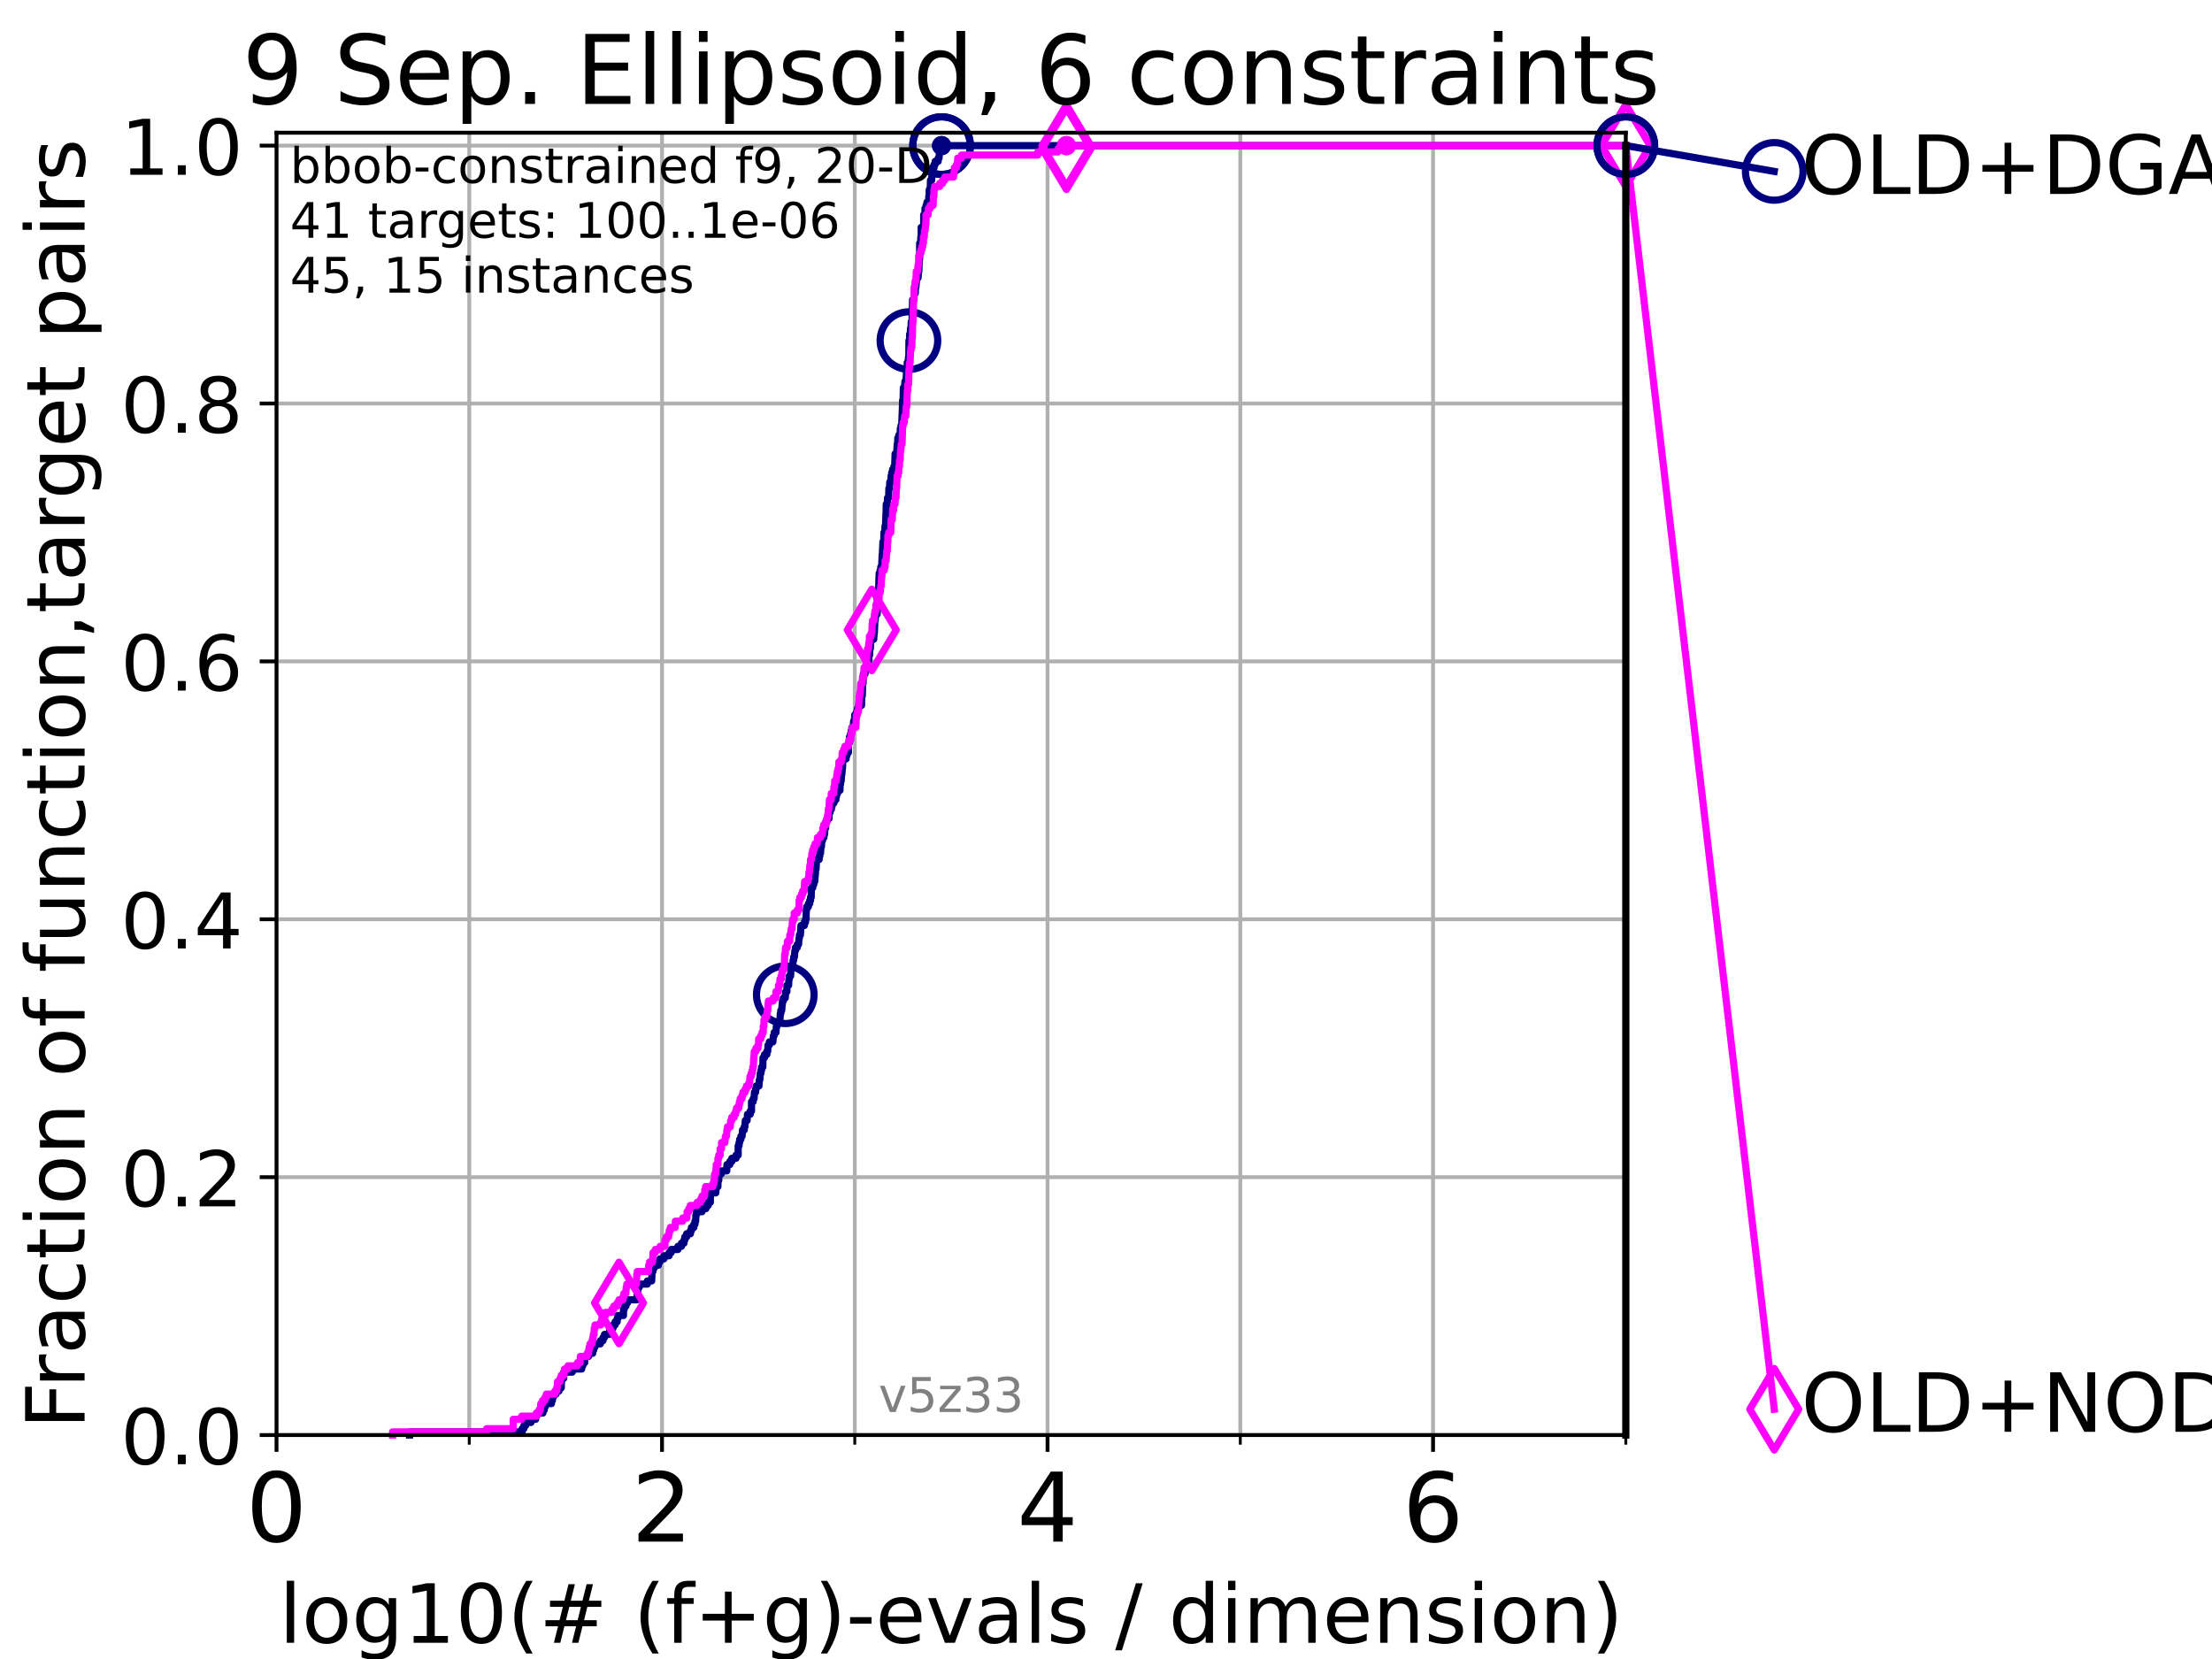 <?xml version="1.0" encoding="utf-8" standalone="no"?>
<!DOCTYPE svg PUBLIC "-//W3C//DTD SVG 1.1//EN"
  "http://www.w3.org/Graphics/SVG/1.1/DTD/svg11.dtd">
<!-- Created with matplotlib (https://matplotlib.org/) -->
<svg height="345.6pt" version="1.1" viewBox="0 0 460.8 345.6" width="460.8pt" xmlns="http://www.w3.org/2000/svg" xmlns:xlink="http://www.w3.org/1999/xlink">
 <defs>
  <style type="text/css">*{stroke-linecap:butt;stroke-linejoin:round;}</style>
 </defs>
 <g id="figure_1">
  <g id="patch_1">
   <path d="M 0 345.6 
L 460.8 345.6 
L 460.8 0 
L 0 0 
z
" style="fill:#ffffff;"/>
  </g>
  <g id="axes_1">
   <g id="patch_2">
    <path d="M 57.6 298.944 
L 338.688 298.944 
L 338.688 27.648 
L 57.6 27.648 
z
" style="fill:#ffffff;"/>
   </g>
   <g id="matplotlib.axis_1">
    <g id="xtick_1">
     <g id="line2d_1">
      <path clip-path="url(#peebbe7b34f)" d="M 57.6 298.944 
L 57.6 27.648 
" style="fill:none;stroke:#b0b0b0;stroke-linecap:square;stroke-width:0.8;"/>
     </g>
     <g id="line2d_2">
      <defs>
       <path d="M 0 0 
L 0 3.5 
" id="me93f45720d" style="stroke:#000000;stroke-width:0.8;"/>
      </defs>
      <g>
       <use style="stroke:#000000;stroke-width:0.8;" x="57.6" xlink:href="#me93f45720d" y="298.944"/>
      </g>
     </g>
     <g id="text_1">
      <!-- 0 -->
      <g transform="translate(51.237 321.141)scale(0.2 -0.2)">
       <defs>
        <path d="M 31.781 66.406 
Q 24.172 66.406 20.328 58.906 
Q 16.5 51.422 16.5 36.375 
Q 16.5 21.391 20.328 13.891 
Q 24.172 6.391 31.781 6.391 
Q 39.453 6.391 43.281 13.891 
Q 47.125 21.391 47.125 36.375 
Q 47.125 51.422 43.281 58.906 
Q 39.453 66.406 31.781 66.406 
z
M 31.781 74.219 
Q 44.047 74.219 50.516 64.516 
Q 56.984 54.828 56.984 36.375 
Q 56.984 17.969 50.516 8.266 
Q 44.047 -1.422 31.781 -1.422 
Q 19.531 -1.422 13.062 8.266 
Q 6.594 17.969 6.594 36.375 
Q 6.594 54.828 13.062 64.516 
Q 19.531 74.219 31.781 74.219 
z
" id="DejaVuSans-48"/>
       </defs>
       <use xlink:href="#DejaVuSans-48"/>
      </g>
     </g>
    </g>
    <g id="xtick_2">
     <g id="line2d_3">
      <path clip-path="url(#peebbe7b34f)" d="M 137.911 298.944 
L 137.911 27.648 
" style="fill:none;stroke:#b0b0b0;stroke-linecap:square;stroke-width:0.8;"/>
     </g>
     <g id="line2d_4">
      <g>
       <use style="stroke:#000000;stroke-width:0.8;" x="137.911" xlink:href="#me93f45720d" y="298.944"/>
      </g>
     </g>
     <g id="text_2">
      <!-- 2 -->
      <g transform="translate(131.548 321.141)scale(0.2 -0.2)">
       <defs>
        <path d="M 19.188 8.297 
L 53.609 8.297 
L 53.609 0 
L 7.328 0 
L 7.328 8.297 
Q 12.938 14.109 22.625 23.891 
Q 32.328 33.688 34.812 36.531 
Q 39.547 41.844 41.422 45.531 
Q 43.312 49.219 43.312 52.781 
Q 43.312 58.594 39.234 62.25 
Q 35.156 65.922 28.609 65.922 
Q 23.969 65.922 18.812 64.312 
Q 13.672 62.703 7.812 59.422 
L 7.812 69.391 
Q 13.766 71.781 18.938 73 
Q 24.125 74.219 28.422 74.219 
Q 39.75 74.219 46.484 68.547 
Q 53.219 62.891 53.219 53.422 
Q 53.219 48.922 51.531 44.891 
Q 49.859 40.875 45.406 35.406 
Q 44.188 33.984 37.641 27.219 
Q 31.109 20.453 19.188 8.297 
z
" id="DejaVuSans-50"/>
       </defs>
       <use xlink:href="#DejaVuSans-50"/>
      </g>
     </g>
    </g>
    <g id="xtick_3">
     <g id="line2d_5">
      <path clip-path="url(#peebbe7b34f)" d="M 218.222 298.944 
L 218.222 27.648 
" style="fill:none;stroke:#b0b0b0;stroke-linecap:square;stroke-width:0.8;"/>
     </g>
     <g id="line2d_6">
      <g>
       <use style="stroke:#000000;stroke-width:0.8;" x="218.222" xlink:href="#me93f45720d" y="298.944"/>
      </g>
     </g>
     <g id="text_3">
      <!-- 4 -->
      <g transform="translate(211.859 321.141)scale(0.2 -0.2)">
       <defs>
        <path d="M 37.797 64.312 
L 12.891 25.391 
L 37.797 25.391 
z
M 35.203 72.906 
L 47.609 72.906 
L 47.609 25.391 
L 58.016 25.391 
L 58.016 17.188 
L 47.609 17.188 
L 47.609 0 
L 37.797 0 
L 37.797 17.188 
L 4.891 17.188 
L 4.891 26.703 
z
" id="DejaVuSans-52"/>
       </defs>
       <use xlink:href="#DejaVuSans-52"/>
      </g>
     </g>
    </g>
    <g id="xtick_4">
     <g id="line2d_7">
      <path clip-path="url(#peebbe7b34f)" d="M 298.533 298.944 
L 298.533 27.648 
" style="fill:none;stroke:#b0b0b0;stroke-linecap:square;stroke-width:0.8;"/>
     </g>
     <g id="line2d_8">
      <g>
       <use style="stroke:#000000;stroke-width:0.8;" x="298.533" xlink:href="#me93f45720d" y="298.944"/>
      </g>
     </g>
     <g id="text_4">
      <!-- 6 -->
      <g transform="translate(292.17 321.141)scale(0.2 -0.2)">
       <defs>
        <path d="M 33.016 40.375 
Q 26.375 40.375 22.484 35.828 
Q 18.609 31.297 18.609 23.391 
Q 18.609 15.531 22.484 10.953 
Q 26.375 6.391 33.016 6.391 
Q 39.656 6.391 43.531 10.953 
Q 47.406 15.531 47.406 23.391 
Q 47.406 31.297 43.531 35.828 
Q 39.656 40.375 33.016 40.375 
z
M 52.594 71.297 
L 52.594 62.312 
Q 48.875 64.062 45.094 64.984 
Q 41.312 65.922 37.594 65.922 
Q 27.828 65.922 22.672 59.328 
Q 17.531 52.734 16.797 39.406 
Q 19.672 43.656 24.016 45.922 
Q 28.375 48.188 33.594 48.188 
Q 44.578 48.188 50.953 41.516 
Q 57.328 34.859 57.328 23.391 
Q 57.328 12.156 50.688 5.359 
Q 44.047 -1.422 33.016 -1.422 
Q 20.359 -1.422 13.672 8.266 
Q 6.984 17.969 6.984 36.375 
Q 6.984 53.656 15.188 63.938 
Q 23.391 74.219 37.203 74.219 
Q 40.922 74.219 44.703 73.484 
Q 48.484 72.75 52.594 71.297 
z
" id="DejaVuSans-54"/>
       </defs>
       <use xlink:href="#DejaVuSans-54"/>
      </g>
     </g>
    </g>
    <g id="xtick_5">
     <g id="line2d_9">
      <path clip-path="url(#peebbe7b34f)" d="M 97.755 298.944 
L 97.755 27.648 
" style="fill:none;stroke:#b0b0b0;stroke-linecap:square;stroke-width:0.8;"/>
     </g>
     <g id="line2d_10">
      <defs>
       <path d="M 0 0 
L 0 2 
" id="m377e6d4117" style="stroke:#000000;stroke-width:0.6;"/>
      </defs>
      <g>
       <use style="stroke:#000000;stroke-width:0.6;" x="97.755" xlink:href="#m377e6d4117" y="298.944"/>
      </g>
     </g>
    </g>
    <g id="xtick_6">
     <g id="line2d_11">
      <path clip-path="url(#peebbe7b34f)" d="M 178.066 298.944 
L 178.066 27.648 
" style="fill:none;stroke:#b0b0b0;stroke-linecap:square;stroke-width:0.8;"/>
     </g>
     <g id="line2d_12">
      <g>
       <use style="stroke:#000000;stroke-width:0.6;" x="178.066" xlink:href="#m377e6d4117" y="298.944"/>
      </g>
     </g>
    </g>
    <g id="xtick_7">
     <g id="line2d_13">
      <path clip-path="url(#peebbe7b34f)" d="M 258.377 298.944 
L 258.377 27.648 
" style="fill:none;stroke:#b0b0b0;stroke-linecap:square;stroke-width:0.8;"/>
     </g>
     <g id="line2d_14">
      <g>
       <use style="stroke:#000000;stroke-width:0.6;" x="258.377" xlink:href="#m377e6d4117" y="298.944"/>
      </g>
     </g>
    </g>
    <g id="xtick_8">
     <g id="line2d_15">
      <path clip-path="url(#peebbe7b34f)" d="M 338.688 298.944 
L 338.688 27.648 
" style="fill:none;stroke:#b0b0b0;stroke-linecap:square;stroke-width:0.8;"/>
     </g>
     <g id="line2d_16">
      <g>
       <use style="stroke:#000000;stroke-width:0.6;" x="338.688" xlink:href="#m377e6d4117" y="298.944"/>
      </g>
     </g>
    </g>
    <g id="text_5">
     <!-- log10(# (f+g)-evals / dimension) -->
     <g transform="translate(58.145 342.218)scale(0.17 -0.17)">
      <defs>
       <path d="M 9.422 75.984 
L 18.406 75.984 
L 18.406 0 
L 9.422 0 
z
" id="DejaVuSans-108"/>
       <path d="M 30.609 48.391 
Q 23.391 48.391 19.188 42.75 
Q 14.984 37.109 14.984 27.297 
Q 14.984 17.484 19.156 11.844 
Q 23.344 6.203 30.609 6.203 
Q 37.797 6.203 41.984 11.859 
Q 46.188 17.531 46.188 27.297 
Q 46.188 37.016 41.984 42.703 
Q 37.797 48.391 30.609 48.391 
z
M 30.609 56 
Q 42.328 56 49.016 48.375 
Q 55.719 40.766 55.719 27.297 
Q 55.719 13.875 49.016 6.219 
Q 42.328 -1.422 30.609 -1.422 
Q 18.844 -1.422 12.172 6.219 
Q 5.516 13.875 5.516 27.297 
Q 5.516 40.766 12.172 48.375 
Q 18.844 56 30.609 56 
z
" id="DejaVuSans-111"/>
       <path d="M 45.406 27.984 
Q 45.406 37.75 41.375 43.109 
Q 37.359 48.484 30.078 48.484 
Q 22.859 48.484 18.828 43.109 
Q 14.797 37.75 14.797 27.984 
Q 14.797 18.266 18.828 12.891 
Q 22.859 7.516 30.078 7.516 
Q 37.359 7.516 41.375 12.891 
Q 45.406 18.266 45.406 27.984 
z
M 54.391 6.781 
Q 54.391 -7.172 48.188 -13.984 
Q 42 -20.797 29.203 -20.797 
Q 24.469 -20.797 20.266 -20.094 
Q 16.062 -19.391 12.109 -17.922 
L 12.109 -9.188 
Q 16.062 -11.328 19.922 -12.344 
Q 23.781 -13.375 27.781 -13.375 
Q 36.625 -13.375 41.016 -8.766 
Q 45.406 -4.156 45.406 5.172 
L 45.406 9.625 
Q 42.625 4.781 38.281 2.391 
Q 33.938 0 27.875 0 
Q 17.828 0 11.672 7.656 
Q 5.516 15.328 5.516 27.984 
Q 5.516 40.672 11.672 48.328 
Q 17.828 56 27.875 56 
Q 33.938 56 38.281 53.609 
Q 42.625 51.219 45.406 46.391 
L 45.406 54.688 
L 54.391 54.688 
z
" id="DejaVuSans-103"/>
       <path d="M 12.406 8.297 
L 28.516 8.297 
L 28.516 63.922 
L 10.984 60.406 
L 10.984 69.391 
L 28.422 72.906 
L 38.281 72.906 
L 38.281 8.297 
L 54.391 8.297 
L 54.391 0 
L 12.406 0 
z
" id="DejaVuSans-49"/>
       <path d="M 31 75.875 
Q 24.469 64.656 21.281 53.656 
Q 18.109 42.672 18.109 31.391 
Q 18.109 20.125 21.312 9.062 
Q 24.516 -2 31 -13.188 
L 23.188 -13.188 
Q 15.875 -1.703 12.234 9.375 
Q 8.594 20.453 8.594 31.391 
Q 8.594 42.281 12.203 53.312 
Q 15.828 64.359 23.188 75.875 
z
" id="DejaVuSans-40"/>
       <path d="M 51.125 44 
L 36.922 44 
L 32.812 27.688 
L 47.125 27.688 
z
M 43.797 71.781 
L 38.719 51.516 
L 52.984 51.516 
L 58.109 71.781 
L 65.922 71.781 
L 60.891 51.516 
L 76.125 51.516 
L 76.125 44 
L 58.984 44 
L 54.984 27.688 
L 70.516 27.688 
L 70.516 20.219 
L 53.078 20.219 
L 48 0 
L 40.188 0 
L 45.219 20.219 
L 30.906 20.219 
L 25.875 0 
L 18.016 0 
L 23.094 20.219 
L 7.719 20.219 
L 7.719 27.688 
L 24.906 27.688 
L 29 44 
L 13.281 44 
L 13.281 51.516 
L 30.906 51.516 
L 35.891 71.781 
z
" id="DejaVuSans-35"/>
       <path id="DejaVuSans-32"/>
       <path d="M 37.109 75.984 
L 37.109 68.5 
L 28.516 68.5 
Q 23.688 68.5 21.797 66.547 
Q 19.922 64.594 19.922 59.516 
L 19.922 54.688 
L 34.719 54.688 
L 34.719 47.703 
L 19.922 47.703 
L 19.922 0 
L 10.891 0 
L 10.891 47.703 
L 2.297 47.703 
L 2.297 54.688 
L 10.891 54.688 
L 10.891 58.5 
Q 10.891 67.625 15.141 71.797 
Q 19.391 75.984 28.609 75.984 
z
" id="DejaVuSans-102"/>
       <path d="M 46 62.703 
L 46 35.5 
L 73.188 35.5 
L 73.188 27.203 
L 46 27.203 
L 46 0 
L 37.797 0 
L 37.797 27.203 
L 10.594 27.203 
L 10.594 35.5 
L 37.797 35.5 
L 37.797 62.703 
z
" id="DejaVuSans-43"/>
       <path d="M 8.016 75.875 
L 15.828 75.875 
Q 23.141 64.359 26.781 53.312 
Q 30.422 42.281 30.422 31.391 
Q 30.422 20.453 26.781 9.375 
Q 23.141 -1.703 15.828 -13.188 
L 8.016 -13.188 
Q 14.5 -2 17.703 9.062 
Q 20.906 20.125 20.906 31.391 
Q 20.906 42.672 17.703 53.656 
Q 14.5 64.656 8.016 75.875 
z
" id="DejaVuSans-41"/>
       <path d="M 4.891 31.391 
L 31.203 31.391 
L 31.203 23.391 
L 4.891 23.391 
z
" id="DejaVuSans-45"/>
       <path d="M 56.203 29.594 
L 56.203 25.203 
L 14.891 25.203 
Q 15.484 15.922 20.484 11.062 
Q 25.484 6.203 34.422 6.203 
Q 39.594 6.203 44.453 7.469 
Q 49.312 8.734 54.109 11.281 
L 54.109 2.781 
Q 49.266 0.734 44.188 -0.344 
Q 39.109 -1.422 33.891 -1.422 
Q 20.797 -1.422 13.156 6.188 
Q 5.516 13.812 5.516 26.812 
Q 5.516 40.234 12.766 48.109 
Q 20.016 56 32.328 56 
Q 43.359 56 49.781 48.891 
Q 56.203 41.797 56.203 29.594 
z
M 47.219 32.234 
Q 47.125 39.594 43.094 43.984 
Q 39.062 48.391 32.422 48.391 
Q 24.906 48.391 20.391 44.141 
Q 15.875 39.891 15.188 32.172 
z
" id="DejaVuSans-101"/>
       <path d="M 2.984 54.688 
L 12.5 54.688 
L 29.594 8.797 
L 46.688 54.688 
L 56.203 54.688 
L 35.688 0 
L 23.484 0 
z
" id="DejaVuSans-118"/>
       <path d="M 34.281 27.484 
Q 23.391 27.484 19.188 25 
Q 14.984 22.516 14.984 16.5 
Q 14.984 11.719 18.141 8.906 
Q 21.297 6.109 26.703 6.109 
Q 34.188 6.109 38.703 11.406 
Q 43.219 16.703 43.219 25.484 
L 43.219 27.484 
z
M 52.203 31.203 
L 52.203 0 
L 43.219 0 
L 43.219 8.297 
Q 40.141 3.328 35.547 0.953 
Q 30.953 -1.422 24.312 -1.422 
Q 15.922 -1.422 10.953 3.297 
Q 6 8.016 6 15.922 
Q 6 25.141 12.172 29.828 
Q 18.359 34.516 30.609 34.516 
L 43.219 34.516 
L 43.219 35.406 
Q 43.219 41.609 39.141 45 
Q 35.062 48.391 27.688 48.391 
Q 23 48.391 18.547 47.266 
Q 14.109 46.141 10.016 43.891 
L 10.016 52.203 
Q 14.938 54.109 19.578 55.047 
Q 24.219 56 28.609 56 
Q 40.484 56 46.344 49.844 
Q 52.203 43.703 52.203 31.203 
z
" id="DejaVuSans-97"/>
       <path d="M 44.281 53.078 
L 44.281 44.578 
Q 40.484 46.531 36.375 47.5 
Q 32.281 48.484 27.875 48.484 
Q 21.188 48.484 17.844 46.438 
Q 14.5 44.391 14.5 40.281 
Q 14.5 37.156 16.891 35.375 
Q 19.281 33.594 26.516 31.984 
L 29.594 31.297 
Q 39.156 29.25 43.188 25.516 
Q 47.219 21.781 47.219 15.094 
Q 47.219 7.469 41.188 3.016 
Q 35.156 -1.422 24.609 -1.422 
Q 20.219 -1.422 15.453 -0.562 
Q 10.688 0.297 5.422 2 
L 5.422 11.281 
Q 10.406 8.688 15.234 7.391 
Q 20.062 6.109 24.812 6.109 
Q 31.156 6.109 34.562 8.281 
Q 37.984 10.453 37.984 14.406 
Q 37.984 18.062 35.516 20.016 
Q 33.062 21.969 24.703 23.781 
L 21.578 24.516 
Q 13.234 26.266 9.516 29.906 
Q 5.812 33.547 5.812 39.891 
Q 5.812 47.609 11.281 51.797 
Q 16.75 56 26.812 56 
Q 31.781 56 36.172 55.266 
Q 40.578 54.547 44.281 53.078 
z
" id="DejaVuSans-115"/>
       <path d="M 25.391 72.906 
L 33.688 72.906 
L 8.297 -9.281 
L 0 -9.281 
z
" id="DejaVuSans-47"/>
       <path d="M 45.406 46.391 
L 45.406 75.984 
L 54.391 75.984 
L 54.391 0 
L 45.406 0 
L 45.406 8.203 
Q 42.578 3.328 38.25 0.953 
Q 33.938 -1.422 27.875 -1.422 
Q 17.969 -1.422 11.734 6.484 
Q 5.516 14.406 5.516 27.297 
Q 5.516 40.188 11.734 48.094 
Q 17.969 56 27.875 56 
Q 33.938 56 38.25 53.625 
Q 42.578 51.266 45.406 46.391 
z
M 14.797 27.297 
Q 14.797 17.391 18.875 11.75 
Q 22.953 6.109 30.078 6.109 
Q 37.203 6.109 41.297 11.75 
Q 45.406 17.391 45.406 27.297 
Q 45.406 37.203 41.297 42.844 
Q 37.203 48.484 30.078 48.484 
Q 22.953 48.484 18.875 42.844 
Q 14.797 37.203 14.797 27.297 
z
" id="DejaVuSans-100"/>
       <path d="M 9.422 54.688 
L 18.406 54.688 
L 18.406 0 
L 9.422 0 
z
M 9.422 75.984 
L 18.406 75.984 
L 18.406 64.594 
L 9.422 64.594 
z
" id="DejaVuSans-105"/>
       <path d="M 52 44.188 
Q 55.375 50.25 60.062 53.125 
Q 64.75 56 71.094 56 
Q 79.641 56 84.281 50.016 
Q 88.922 44.047 88.922 33.016 
L 88.922 0 
L 79.891 0 
L 79.891 32.719 
Q 79.891 40.578 77.094 44.375 
Q 74.312 48.188 68.609 48.188 
Q 61.625 48.188 57.562 43.547 
Q 53.516 38.922 53.516 30.906 
L 53.516 0 
L 44.484 0 
L 44.484 32.719 
Q 44.484 40.625 41.703 44.406 
Q 38.922 48.188 33.109 48.188 
Q 26.219 48.188 22.156 43.531 
Q 18.109 38.875 18.109 30.906 
L 18.109 0 
L 9.078 0 
L 9.078 54.688 
L 18.109 54.688 
L 18.109 46.188 
Q 21.188 51.219 25.484 53.609 
Q 29.781 56 35.688 56 
Q 41.656 56 45.828 52.969 
Q 50 49.953 52 44.188 
z
" id="DejaVuSans-109"/>
       <path d="M 54.891 33.016 
L 54.891 0 
L 45.906 0 
L 45.906 32.719 
Q 45.906 40.484 42.875 44.328 
Q 39.844 48.188 33.797 48.188 
Q 26.516 48.188 22.312 43.547 
Q 18.109 38.922 18.109 30.906 
L 18.109 0 
L 9.078 0 
L 9.078 54.688 
L 18.109 54.688 
L 18.109 46.188 
Q 21.344 51.125 25.703 53.562 
Q 30.078 56 35.797 56 
Q 45.219 56 50.047 50.172 
Q 54.891 44.344 54.891 33.016 
z
" id="DejaVuSans-110"/>
      </defs>
      <use xlink:href="#DejaVuSans-108"/>
      <use x="27.783" xlink:href="#DejaVuSans-111"/>
      <use x="88.965" xlink:href="#DejaVuSans-103"/>
      <use x="152.441" xlink:href="#DejaVuSans-49"/>
      <use x="216.064" xlink:href="#DejaVuSans-48"/>
      <use x="279.688" xlink:href="#DejaVuSans-40"/>
      <use x="318.701" xlink:href="#DejaVuSans-35"/>
      <use x="402.49" xlink:href="#DejaVuSans-32"/>
      <use x="434.277" xlink:href="#DejaVuSans-40"/>
      <use x="473.291" xlink:href="#DejaVuSans-102"/>
      <use x="508.496" xlink:href="#DejaVuSans-43"/>
      <use x="592.285" xlink:href="#DejaVuSans-103"/>
      <use x="655.762" xlink:href="#DejaVuSans-41"/>
      <use x="694.775" xlink:href="#DejaVuSans-45"/>
      <use x="730.859" xlink:href="#DejaVuSans-101"/>
      <use x="792.383" xlink:href="#DejaVuSans-118"/>
      <use x="851.562" xlink:href="#DejaVuSans-97"/>
      <use x="912.842" xlink:href="#DejaVuSans-108"/>
      <use x="940.625" xlink:href="#DejaVuSans-115"/>
      <use x="992.725" xlink:href="#DejaVuSans-32"/>
      <use x="1024.512" xlink:href="#DejaVuSans-47"/>
      <use x="1058.203" xlink:href="#DejaVuSans-32"/>
      <use x="1089.99" xlink:href="#DejaVuSans-100"/>
      <use x="1153.467" xlink:href="#DejaVuSans-105"/>
      <use x="1181.25" xlink:href="#DejaVuSans-109"/>
      <use x="1278.662" xlink:href="#DejaVuSans-101"/>
      <use x="1340.186" xlink:href="#DejaVuSans-110"/>
      <use x="1403.564" xlink:href="#DejaVuSans-115"/>
      <use x="1455.664" xlink:href="#DejaVuSans-105"/>
      <use x="1483.447" xlink:href="#DejaVuSans-111"/>
      <use x="1544.629" xlink:href="#DejaVuSans-110"/>
      <use x="1608.008" xlink:href="#DejaVuSans-41"/>
     </g>
    </g>
   </g>
   <g id="matplotlib.axis_2">
    <g id="ytick_1">
     <g id="line2d_17">
      <path clip-path="url(#peebbe7b34f)" d="M 57.6 298.944 
L 338.688 298.944 
" style="fill:none;stroke:#b0b0b0;stroke-linecap:square;stroke-width:0.8;"/>
     </g>
     <g id="line2d_18">
      <defs>
       <path d="M 0 0 
L -3.5 0 
" id="mbecccd8069" style="stroke:#000000;stroke-width:0.8;"/>
      </defs>
      <g>
       <use style="stroke:#000000;stroke-width:0.8;" x="57.6" xlink:href="#mbecccd8069" y="298.944"/>
      </g>
     </g>
     <g id="text_6">
      <!-- 0.0 -->
      <g transform="translate(25.155 305.023)scale(0.16 -0.16)">
       <defs>
        <path d="M 10.688 12.406 
L 21 12.406 
L 21 0 
L 10.688 0 
z
" id="DejaVuSans-46"/>
       </defs>
       <use xlink:href="#DejaVuSans-48"/>
       <use x="63.623" xlink:href="#DejaVuSans-46"/>
       <use x="95.41" xlink:href="#DejaVuSans-48"/>
      </g>
     </g>
    </g>
    <g id="ytick_2">
     <g id="line2d_19">
      <path clip-path="url(#peebbe7b34f)" d="M 57.6 245.222 
L 338.688 245.222 
" style="fill:none;stroke:#b0b0b0;stroke-linecap:square;stroke-width:0.8;"/>
     </g>
     <g id="line2d_20">
      <g>
       <use style="stroke:#000000;stroke-width:0.8;" x="57.6" xlink:href="#mbecccd8069" y="245.222"/>
      </g>
     </g>
     <g id="text_7">
      <!-- 0.2 -->
      <g transform="translate(25.155 251.301)scale(0.16 -0.16)">
       <use xlink:href="#DejaVuSans-48"/>
       <use x="63.623" xlink:href="#DejaVuSans-46"/>
       <use x="95.41" xlink:href="#DejaVuSans-50"/>
      </g>
     </g>
    </g>
    <g id="ytick_3">
     <g id="line2d_21">
      <path clip-path="url(#peebbe7b34f)" d="M 57.6 191.5 
L 338.688 191.5 
" style="fill:none;stroke:#b0b0b0;stroke-linecap:square;stroke-width:0.8;"/>
     </g>
     <g id="line2d_22">
      <g>
       <use style="stroke:#000000;stroke-width:0.8;" x="57.6" xlink:href="#mbecccd8069" y="191.5"/>
      </g>
     </g>
     <g id="text_8">
      <!-- 0.4 -->
      <g transform="translate(25.155 197.579)scale(0.16 -0.16)">
       <use xlink:href="#DejaVuSans-48"/>
       <use x="63.623" xlink:href="#DejaVuSans-46"/>
       <use x="95.41" xlink:href="#DejaVuSans-52"/>
      </g>
     </g>
    </g>
    <g id="ytick_4">
     <g id="line2d_23">
      <path clip-path="url(#peebbe7b34f)" d="M 57.6 137.778 
L 338.688 137.778 
" style="fill:none;stroke:#b0b0b0;stroke-linecap:square;stroke-width:0.8;"/>
     </g>
     <g id="line2d_24">
      <g>
       <use style="stroke:#000000;stroke-width:0.8;" x="57.6" xlink:href="#mbecccd8069" y="137.778"/>
      </g>
     </g>
     <g id="text_9">
      <!-- 0.6 -->
      <g transform="translate(25.155 143.857)scale(0.16 -0.16)">
       <use xlink:href="#DejaVuSans-48"/>
       <use x="63.623" xlink:href="#DejaVuSans-46"/>
       <use x="95.41" xlink:href="#DejaVuSans-54"/>
      </g>
     </g>
    </g>
    <g id="ytick_5">
     <g id="line2d_25">
      <path clip-path="url(#peebbe7b34f)" d="M 57.6 84.056 
L 338.688 84.056 
" style="fill:none;stroke:#b0b0b0;stroke-linecap:square;stroke-width:0.8;"/>
     </g>
     <g id="line2d_26">
      <g>
       <use style="stroke:#000000;stroke-width:0.8;" x="57.6" xlink:href="#mbecccd8069" y="84.056"/>
      </g>
     </g>
     <g id="text_10">
      <!-- 0.8 -->
      <g transform="translate(25.155 90.135)scale(0.16 -0.16)">
       <defs>
        <path d="M 31.781 34.625 
Q 24.75 34.625 20.719 30.859 
Q 16.703 27.094 16.703 20.516 
Q 16.703 13.922 20.719 10.156 
Q 24.75 6.391 31.781 6.391 
Q 38.812 6.391 42.859 10.172 
Q 46.922 13.969 46.922 20.516 
Q 46.922 27.094 42.891 30.859 
Q 38.875 34.625 31.781 34.625 
z
M 21.922 38.812 
Q 15.578 40.375 12.031 44.719 
Q 8.5 49.078 8.5 55.328 
Q 8.5 64.062 14.719 69.141 
Q 20.953 74.219 31.781 74.219 
Q 42.672 74.219 48.875 69.141 
Q 55.078 64.062 55.078 55.328 
Q 55.078 49.078 51.531 44.719 
Q 48 40.375 41.703 38.812 
Q 48.828 37.156 52.797 32.312 
Q 56.781 27.484 56.781 20.516 
Q 56.781 9.906 50.312 4.234 
Q 43.844 -1.422 31.781 -1.422 
Q 19.734 -1.422 13.25 4.234 
Q 6.781 9.906 6.781 20.516 
Q 6.781 27.484 10.781 32.312 
Q 14.797 37.156 21.922 38.812 
z
M 18.312 54.391 
Q 18.312 48.734 21.844 45.562 
Q 25.391 42.391 31.781 42.391 
Q 38.141 42.391 41.719 45.562 
Q 45.312 48.734 45.312 54.391 
Q 45.312 60.062 41.719 63.234 
Q 38.141 66.406 31.781 66.406 
Q 25.391 66.406 21.844 63.234 
Q 18.312 60.062 18.312 54.391 
z
" id="DejaVuSans-56"/>
       </defs>
       <use xlink:href="#DejaVuSans-48"/>
       <use x="63.623" xlink:href="#DejaVuSans-46"/>
       <use x="95.41" xlink:href="#DejaVuSans-56"/>
      </g>
     </g>
    </g>
    <g id="ytick_6">
     <g id="line2d_27">
      <path clip-path="url(#peebbe7b34f)" d="M 57.6 30.334 
L 338.688 30.334 
" style="fill:none;stroke:#b0b0b0;stroke-linecap:square;stroke-width:0.8;"/>
     </g>
     <g id="line2d_28">
      <g>
       <use style="stroke:#000000;stroke-width:0.8;" x="57.6" xlink:href="#mbecccd8069" y="30.334"/>
      </g>
     </g>
     <g id="text_11">
      <!-- 1.0 -->
      <g transform="translate(25.155 36.413)scale(0.16 -0.16)">
       <use xlink:href="#DejaVuSans-49"/>
       <use x="63.623" xlink:href="#DejaVuSans-46"/>
       <use x="95.41" xlink:href="#DejaVuSans-48"/>
      </g>
     </g>
    </g>
    <g id="text_12">
     <!-- Fraction of function,target pairs -->
     <g transform="translate(17.62 297.681)rotate(-90)scale(0.17 -0.17)">
      <defs>
       <path d="M 9.812 72.906 
L 51.703 72.906 
L 51.703 64.594 
L 19.672 64.594 
L 19.672 43.109 
L 48.578 43.109 
L 48.578 34.812 
L 19.672 34.812 
L 19.672 0 
L 9.812 0 
z
" id="DejaVuSans-70"/>
       <path d="M 41.109 46.297 
Q 39.594 47.172 37.812 47.578 
Q 36.031 48 33.891 48 
Q 26.266 48 22.188 43.047 
Q 18.109 38.094 18.109 28.812 
L 18.109 0 
L 9.078 0 
L 9.078 54.688 
L 18.109 54.688 
L 18.109 46.188 
Q 20.953 51.172 25.484 53.578 
Q 30.031 56 36.531 56 
Q 37.453 56 38.578 55.875 
Q 39.703 55.766 41.062 55.516 
z
" id="DejaVuSans-114"/>
       <path d="M 48.781 52.594 
L 48.781 44.188 
Q 44.969 46.297 41.141 47.344 
Q 37.312 48.391 33.406 48.391 
Q 24.656 48.391 19.812 42.844 
Q 14.984 37.312 14.984 27.297 
Q 14.984 17.281 19.812 11.734 
Q 24.656 6.203 33.406 6.203 
Q 37.312 6.203 41.141 7.25 
Q 44.969 8.297 48.781 10.406 
L 48.781 2.094 
Q 45.016 0.344 40.984 -0.531 
Q 36.969 -1.422 32.422 -1.422 
Q 20.062 -1.422 12.781 6.344 
Q 5.516 14.109 5.516 27.297 
Q 5.516 40.672 12.859 48.328 
Q 20.219 56 33.016 56 
Q 37.156 56 41.109 55.141 
Q 45.062 54.297 48.781 52.594 
z
" id="DejaVuSans-99"/>
       <path d="M 18.312 70.219 
L 18.312 54.688 
L 36.812 54.688 
L 36.812 47.703 
L 18.312 47.703 
L 18.312 18.016 
Q 18.312 11.328 20.141 9.422 
Q 21.969 7.516 27.594 7.516 
L 36.812 7.516 
L 36.812 0 
L 27.594 0 
Q 17.188 0 13.234 3.875 
Q 9.281 7.766 9.281 18.016 
L 9.281 47.703 
L 2.688 47.703 
L 2.688 54.688 
L 9.281 54.688 
L 9.281 70.219 
z
" id="DejaVuSans-116"/>
       <path d="M 8.5 21.578 
L 8.5 54.688 
L 17.484 54.688 
L 17.484 21.922 
Q 17.484 14.156 20.5 10.266 
Q 23.531 6.391 29.594 6.391 
Q 36.859 6.391 41.078 11.031 
Q 45.312 15.672 45.312 23.688 
L 45.312 54.688 
L 54.297 54.688 
L 54.297 0 
L 45.312 0 
L 45.312 8.406 
Q 42.047 3.422 37.719 1 
Q 33.406 -1.422 27.688 -1.422 
Q 18.266 -1.422 13.375 4.438 
Q 8.5 10.297 8.5 21.578 
z
M 31.109 56 
z
" id="DejaVuSans-117"/>
       <path d="M 11.719 12.406 
L 22.016 12.406 
L 22.016 4 
L 14.016 -11.625 
L 7.719 -11.625 
L 11.719 4 
z
" id="DejaVuSans-44"/>
       <path d="M 18.109 8.203 
L 18.109 -20.797 
L 9.078 -20.797 
L 9.078 54.688 
L 18.109 54.688 
L 18.109 46.391 
Q 20.953 51.266 25.266 53.625 
Q 29.594 56 35.594 56 
Q 45.562 56 51.781 48.094 
Q 58.016 40.188 58.016 27.297 
Q 58.016 14.406 51.781 6.484 
Q 45.562 -1.422 35.594 -1.422 
Q 29.594 -1.422 25.266 0.953 
Q 20.953 3.328 18.109 8.203 
z
M 48.688 27.297 
Q 48.688 37.203 44.609 42.844 
Q 40.531 48.484 33.406 48.484 
Q 26.266 48.484 22.188 42.844 
Q 18.109 37.203 18.109 27.297 
Q 18.109 17.391 22.188 11.75 
Q 26.266 6.109 33.406 6.109 
Q 40.531 6.109 44.609 11.75 
Q 48.688 17.391 48.688 27.297 
z
" id="DejaVuSans-112"/>
      </defs>
      <use xlink:href="#DejaVuSans-70"/>
      <use x="50.27" xlink:href="#DejaVuSans-114"/>
      <use x="91.383" xlink:href="#DejaVuSans-97"/>
      <use x="152.662" xlink:href="#DejaVuSans-99"/>
      <use x="207.643" xlink:href="#DejaVuSans-116"/>
      <use x="246.852" xlink:href="#DejaVuSans-105"/>
      <use x="274.635" xlink:href="#DejaVuSans-111"/>
      <use x="335.816" xlink:href="#DejaVuSans-110"/>
      <use x="399.195" xlink:href="#DejaVuSans-32"/>
      <use x="430.982" xlink:href="#DejaVuSans-111"/>
      <use x="492.164" xlink:href="#DejaVuSans-102"/>
      <use x="527.369" xlink:href="#DejaVuSans-32"/>
      <use x="559.156" xlink:href="#DejaVuSans-102"/>
      <use x="594.361" xlink:href="#DejaVuSans-117"/>
      <use x="657.74" xlink:href="#DejaVuSans-110"/>
      <use x="721.119" xlink:href="#DejaVuSans-99"/>
      <use x="776.1" xlink:href="#DejaVuSans-116"/>
      <use x="815.309" xlink:href="#DejaVuSans-105"/>
      <use x="843.092" xlink:href="#DejaVuSans-111"/>
      <use x="904.273" xlink:href="#DejaVuSans-110"/>
      <use x="967.652" xlink:href="#DejaVuSans-44"/>
      <use x="999.439" xlink:href="#DejaVuSans-116"/>
      <use x="1038.648" xlink:href="#DejaVuSans-97"/>
      <use x="1099.928" xlink:href="#DejaVuSans-114"/>
      <use x="1139.291" xlink:href="#DejaVuSans-103"/>
      <use x="1202.768" xlink:href="#DejaVuSans-101"/>
      <use x="1264.291" xlink:href="#DejaVuSans-116"/>
      <use x="1303.5" xlink:href="#DejaVuSans-32"/>
      <use x="1335.287" xlink:href="#DejaVuSans-112"/>
      <use x="1398.764" xlink:href="#DejaVuSans-97"/>
      <use x="1460.043" xlink:href="#DejaVuSans-105"/>
      <use x="1487.826" xlink:href="#DejaVuSans-114"/>
      <use x="1528.939" xlink:href="#DejaVuSans-115"/>
     </g>
    </g>
   </g>
   <g id="line2d_29">
    <defs>
     <path d="M 0 1.5 
C 0.398 1.5 0.779 1.342 1.061 1.061 
C 1.342 0.779 1.5 0.398 1.5 0 
C 1.5 -0.398 1.342 -0.779 1.061 -1.061 
C 0.779 -1.342 0.398 -1.5 0 -1.5 
C -0.398 -1.5 -0.779 -1.342 -1.061 -1.061 
C -1.342 -0.779 -1.5 -0.398 -1.5 0 
C -1.5 0.398 -1.342 0.779 -1.061 1.061 
C -0.779 1.342 -0.398 1.5 0 1.5 
z
" id="m419e613deb" style="stroke:#000080;"/>
    </defs>
    <g>
     <use style="fill:#000080;stroke:#000080;" x="196.146" xlink:href="#m419e613deb" y="30.334"/>
     <use style="fill:#000080;stroke:#000080;" x="196.146" xlink:href="#m419e613deb" y="30.334"/>
    </g>
   </g>
   <g id="line2d_30">
    <path d="M 85.315 298.944 
L 85.315 298.289 
L 108.764 298.289 
L 108.764 297.634 
L 109.132 297.634 
L 109.132 296.979 
L 109.491 296.979 
L 109.491 296.323 
L 110.611 296.323 
L 110.611 295.668 
L 111.585 295.668 
L 111.585 295.013 
L 111.82 295.013 
L 111.82 294.358 
L 113.095 294.358 
L 113.095 293.703 
L 113.383 293.703 
L 113.383 293.048 
L 113.595 293.048 
L 113.595 292.393 
L 114.882 292.393 
L 114.882 291.737 
L 115.077 291.737 
L 115.077 291.082 
L 115.27 291.082 
L 115.27 290.427 
L 115.835 290.427 
L 115.835 289.772 
L 116.443 289.772 
L 116.443 289.117 
L 116.914 289.117 
L 116.972 287.151 
L 117.43 287.151 
L 117.43 285.841 
L 119.199 285.841 
L 119.199 285.186 
L 121.174 285.186 
L 121.174 284.531 
L 121.4 284.531 
L 121.4 283.876 
L 121.8 283.876 
L 121.8 282.565 
L 122.615 282.565 
L 122.615 281.91 
L 123.474 281.91 
L 123.474 281.255 
L 123.673 281.255 
L 123.673 280.6 
L 123.947 280.6 
L 123.947 279.945 
L 125.075 279.945 
L 125.075 279.29 
L 125.612 279.29 
L 125.612 278.634 
L 125.927 278.634 
L 125.927 277.979 
L 126.937 277.979 
L 127.035 276.669 
L 127.706 276.669 
L 127.706 276.014 
L 128.138 276.014 
L 128.138 275.359 
L 128.561 275.359 
L 128.561 274.704 
L 128.709 274.704 
L 128.709 274.048 
L 129.881 274.048 
L 129.881 272.738 
L 130.046 272.738 
L 130.046 272.083 
L 130.398 272.083 
L 130.398 271.428 
L 130.717 271.428 
L 130.717 270.773 
L 132.683 270.773 
L 132.73 269.462 
L 132.824 269.462 
L 132.917 268.152 
L 133.171 268.152 
L 133.171 267.497 
L 134.849 267.497 
L 134.849 266.842 
L 135.761 266.842 
L 135.839 264.876 
L 136.015 264.876 
L 136.015 264.221 
L 136.266 264.221 
L 136.266 263.566 
L 137.144 263.566 
L 137.144 262.911 
L 137.451 262.911 
L 137.451 262.256 
L 138.307 262.256 
L 138.307 261.601 
L 139.382 261.601 
L 139.382 260.946 
L 139.809 260.946 
L 139.809 260.29 
L 141.221 260.29 
L 141.221 259.635 
L 141.955 259.635 
L 141.955 258.98 
L 142.486 258.98 
L 142.486 258.325 
L 142.66 258.325 
L 142.66 257.67 
L 143.041 257.67 
L 143.041 257.015 
L 143.828 257.015 
L 143.828 256.36 
L 144.038 256.36 
L 144.038 255.704 
L 144.534 255.704 
L 144.534 255.049 
L 144.771 255.049 
L 144.771 254.394 
L 144.924 254.394 
L 144.97 253.084 
L 145.075 253.084 
L 145.075 252.429 
L 146.238 252.429 
L 146.238 251.773 
L 147.062 251.773 
L 147.062 251.118 
L 147.53 251.118 
L 147.53 250.463 
L 147.976 250.463 
L 148.015 248.498 
L 149.114 248.498 
L 149.205 247.187 
L 149.557 247.187 
L 149.575 245.877 
L 149.735 245.877 
L 149.735 244.567 
L 150.241 244.567 
L 150.241 243.912 
L 151.397 243.912 
L 151.438 242.601 
L 152.045 242.601 
L 152.045 241.946 
L 152.459 241.946 
L 152.459 241.291 
L 153.323 241.291 
L 153.323 240.636 
L 153.771 240.636 
L 153.778 238.671 
L 153.96 238.671 
L 153.96 238.015 
L 154.078 238.015 
L 154.078 237.36 
L 154.331 237.36 
L 154.331 236.705 
L 154.588 236.705 
L 154.681 235.395 
L 155.044 235.395 
L 155.044 234.74 
L 155.174 234.74 
L 155.258 233.429 
L 155.628 233.429 
L 155.717 232.119 
L 156.291 232.119 
L 156.291 231.464 
L 156.551 231.464 
L 156.557 229.499 
L 156.9 229.499 
L 156.9 228.843 
L 157.093 228.843 
L 157.163 227.533 
L 157.398 227.533 
L 157.398 226.878 
L 157.517 226.878 
L 157.517 226.223 
L 158.113 226.223 
L 158.184 224.912 
L 158.299 224.912 
L 158.374 223.602 
L 158.519 223.602 
L 158.519 222.947 
L 158.653 222.947 
L 158.653 222.292 
L 158.906 222.292 
L 158.953 220.326 
L 159.258 220.326 
L 159.258 219.671 
L 159.743 219.671 
L 159.743 219.016 
L 159.927 219.016 
L 159.996 217.706 
L 160.269 217.706 
L 160.269 217.051 
L 161.003 217.051 
L 161.114 215.74 
L 161.275 215.74 
L 161.275 215.085 
L 161.654 215.085 
L 161.73 213.775 
L 161.876 213.775 
L 161.876 213.12 
L 162.441 213.12 
L 162.551 211.154 
L 162.653 211.154 
L 162.653 210.499 
L 162.842 210.499 
L 162.942 209.189 
L 162.983 209.189 
L 162.983 208.534 
L 163.181 208.534 
L 163.181 207.879 
L 163.59 207.879 
L 163.674 206.568 
L 163.93 206.568 
L 163.93 205.258 
L 164.284 205.258 
L 164.337 203.948 
L 164.433 203.948 
L 164.433 203.293 
L 164.705 203.293 
L 164.776 201.327 
L 165.161 201.327 
L 165.208 200.017 
L 165.332 200.017 
L 165.332 199.362 
L 165.49 199.362 
L 165.583 198.052 
L 165.701 198.052 
L 165.701 197.396 
L 166.086 197.396 
L 166.086 196.741 
L 166.354 196.741 
L 166.463 195.431 
L 166.524 195.431 
L 166.524 194.776 
L 166.736 194.776 
L 166.846 192.81 
L 167.555 192.81 
L 167.555 192.155 
L 167.789 192.155 
L 167.789 191.5 
L 167.911 191.5 
L 167.964 189.535 
L 168.048 189.535 
L 168.048 188.879 
L 168.404 188.879 
L 168.404 188.224 
L 168.686 188.224 
L 168.686 187.569 
L 168.847 187.569 
L 168.847 186.914 
L 168.986 186.914 
L 169.024 184.949 
L 169.3 184.949 
L 169.3 184.293 
L 169.512 184.293 
L 169.512 183.638 
L 169.727 183.638 
L 169.822 182.328 
L 169.842 182.328 
L 169.914 181.018 
L 170.011 181.018 
L 170.086 179.052 
L 170.647 179.052 
L 170.647 178.397 
L 170.767 178.397 
L 170.767 177.742 
L 170.931 177.742 
L 170.999 176.432 
L 171.108 176.432 
L 171.204 175.121 
L 171.338 175.121 
L 171.338 174.466 
L 171.633 174.466 
L 171.633 173.811 
L 171.779 173.811 
L 171.834 172.501 
L 171.993 172.501 
L 172.01 171.191 
L 172.279 171.191 
L 172.279 170.535 
L 172.704 170.535 
L 172.716 169.225 
L 172.93 169.225 
L 172.93 168.57 
L 173.202 168.57 
L 173.202 167.915 
L 173.356 167.915 
L 173.356 167.26 
L 173.731 167.26 
L 173.731 166.604 
L 174.127 166.604 
L 174.127 165.949 
L 174.251 165.949 
L 174.251 165.294 
L 174.471 165.294 
L 174.471 164.639 
L 174.988 164.639 
L 174.995 163.329 
L 175.106 163.329 
L 175.106 162.674 
L 175.236 162.674 
L 175.296 161.363 
L 175.369 161.363 
L 175.479 160.053 
L 175.501 160.053 
L 175.591 158.088 
L 176.258 158.088 
L 176.258 157.432 
L 176.418 157.432 
L 176.418 156.777 
L 176.741 156.777 
L 176.742 154.812 
L 176.905 154.812 
L 176.965 153.502 
L 177.181 153.502 
L 177.181 152.846 
L 177.336 152.846 
L 177.336 152.191 
L 177.459 152.191 
L 177.459 151.536 
L 177.744 151.536 
L 177.829 150.226 
L 178.014 150.226 
L 178.051 148.916 
L 178.442 148.916 
L 178.442 148.26 
L 178.619 148.26 
L 178.619 147.605 
L 178.866 147.605 
L 178.866 146.95 
L 179.478 146.95 
L 179.5 144.985 
L 179.627 144.985 
L 179.722 142.364 
L 179.801 142.364 
L 179.841 140.399 
L 180.213 140.399 
L 180.213 139.743 
L 180.362 139.743 
L 180.412 138.433 
L 180.758 138.433 
L 180.758 137.778 
L 180.959 137.778 
L 181.015 136.468 
L 181.163 136.468 
L 181.169 135.157 
L 181.304 135.157 
L 181.395 133.192 
L 182.009 133.192 
L 182.111 131.882 
L 182.145 131.882 
L 182.254 129.261 
L 182.31 129.261 
L 182.415 127.951 
L 182.733 127.951 
L 182.835 125.985 
L 182.866 125.985 
L 182.905 122.71 
L 183.036 122.71 
L 183.143 119.434 
L 183.359 119.434 
L 183.359 118.779 
L 183.485 118.779 
L 183.485 118.124 
L 183.665 118.124 
L 183.775 115.503 
L 183.818 115.503 
L 183.925 112.883 
L 184.098 112.883 
L 184.141 110.917 
L 184.344 110.917 
L 184.357 109.607 
L 184.462 109.607 
L 184.567 106.986 
L 184.592 106.986 
L 184.62 105.021 
L 184.85 105.021 
L 184.889 103.71 
L 185.122 103.71 
L 185.168 101.745 
L 185.32 101.745 
L 185.355 100.435 
L 185.567 100.435 
L 185.631 99.124 
L 185.751 99.124 
L 185.751 98.469 
L 185.933 98.469 
L 185.933 97.814 
L 186.22 97.814 
L 186.22 97.159 
L 186.384 97.159 
L 186.465 94.538 
L 186.806 94.538 
L 186.901 92.573 
L 187.004 92.573 
L 187.022 91.263 
L 187.249 91.263 
L 187.249 90.608 
L 187.536 90.608 
L 187.551 89.297 
L 187.694 89.297 
L 187.694 88.642 
L 187.842 88.642 
L 187.942 86.022 
L 187.956 86.022 
L 188.027 83.401 
L 188.133 83.401 
L 188.183 80.78 
L 188.441 80.78 
L 188.509 79.47 
L 188.732 79.47 
L 188.843 77.505 
L 188.991 77.505 
L 188.992 75.539 
L 189.17 75.539 
L 189.281 74.229 
L 189.327 74.229 
L 189.349 70.953 
L 189.486 70.953 
L 189.49 69.643 
L 189.616 69.643 
L 189.694 68.333 
L 189.784 68.333 
L 189.823 67.022 
L 189.986 67.022 
L 190.09 63.091 
L 190.106 63.091 
L 190.106 62.436 
L 190.407 62.436 
L 190.428 61.126 
L 190.658 61.126 
L 190.713 59.816 
L 190.803 59.816 
L 190.909 58.505 
L 190.969 58.505 
L 190.969 57.85 
L 191.256 57.85 
L 191.33 56.54 
L 191.415 56.54 
L 191.523 53.919 
L 191.575 53.919 
L 191.587 50.644 
L 191.778 50.644 
L 191.831 49.333 
L 191.894 49.333 
L 191.894 47.368 
L 192.422 47.368 
L 192.422 44.747 
L 192.687 44.747 
L 192.687 43.437 
L 192.915 43.437 
L 192.915 42.782 
L 193.106 42.782 
L 193.106 42.127 
L 193.453 42.127 
L 193.495 40.816 
L 193.576 40.816 
L 193.576 39.506 
L 193.775 39.506 
L 193.842 37.541 
L 194.088 37.541 
L 194.174 34.92 
L 194.59 34.92 
L 194.59 34.265 
L 194.819 34.265 
L 194.819 33.61 
L 195.434 33.61 
L 195.434 32.955 
L 195.616 32.955 
L 195.71 31.644 
L 196.008 31.644 
L 196.008 30.989 
L 196.146 30.989 
L 196.146 30.334 
L 338.688 30.334 
L 338.688 30.334 
" style="fill:none;stroke:#000080;stroke-linecap:square;stroke-width:1.5;"/>
   </g>
   <g id="line2d_31">
    <defs>
     <path d="M 0 6 
C 1.591 6 3.117 5.368 4.243 4.243 
C 5.368 3.117 6 1.591 6 0 
C 6 -1.591 5.368 -3.117 4.243 -4.243 
C 3.117 -5.368 1.591 -6 0 -6 
C -1.591 -6 -3.117 -5.368 -4.243 -4.243 
C -5.368 -3.117 -6 -1.591 -6 0 
C -6 1.591 -5.368 3.117 -4.243 4.243 
C -3.117 5.368 -1.591 6 0 6 
z
" id="m4525485f5b" style="stroke:#000080;stroke-width:1.5;"/>
    </defs>
    <g>
     <use style="fill-opacity:0;stroke:#000080;stroke-width:1.5;" x="163.59" xlink:href="#m4525485f5b" y="207.224"/>
     <use style="fill-opacity:0;stroke:#000080;stroke-width:1.5;" x="189.349" xlink:href="#m4525485f5b" y="70.953"/>
     <use style="fill-opacity:0;stroke:#000080;stroke-width:1.5;" x="196.146" xlink:href="#m4525485f5b" y="30.334"/>
     <use style="fill-opacity:0;stroke:#000080;stroke-width:1.5;" x="196.146" xlink:href="#m4525485f5b" y="30.334"/>
     <use style="fill-opacity:0;stroke:#000080;stroke-width:1.5;" x="338.688" xlink:href="#m4525485f5b" y="30.334"/>
    </g>
   </g>
   <g id="line2d_32">
    <path style="fill:none;stroke:#000080;stroke-linecap:square;stroke-width:1.5;"/>
    <g/>
   </g>
   <g id="line2d_33">
    <defs>
     <path d="M 0 1.5 
C 0.398 1.5 0.779 1.342 1.061 1.061 
C 1.342 0.779 1.5 0.398 1.5 0 
C 1.5 -0.398 1.342 -0.779 1.061 -1.061 
C 0.779 -1.342 0.398 -1.5 0 -1.5 
C -0.398 -1.5 -0.779 -1.342 -1.061 -1.061 
C -1.342 -0.779 -1.5 -0.398 -1.5 0 
C -1.5 0.398 -1.342 0.779 -1.061 1.061 
C -0.779 1.342 -0.398 1.5 0 1.5 
z
" id="md301182e2b" style="stroke:#ff00ff;"/>
    </defs>
    <g>
     <use style="fill:#ff00ff;stroke:#ff00ff;" x="222.162" xlink:href="#md301182e2b" y="30.334"/>
     <use style="fill:#ff00ff;stroke:#ff00ff;" x="222.162" xlink:href="#md301182e2b" y="30.334"/>
    </g>
   </g>
   <g id="line2d_34">
    <path d="M 81.776 298.944 
L 81.776 298.289 
L 101.366 298.289 
L 101.366 297.634 
L 106.906 297.634 
L 106.906 295.668 
L 108.671 295.668 
L 108.671 295.013 
L 111.742 295.013 
L 111.742 294.358 
L 112.281 294.358 
L 112.281 293.703 
L 112.581 293.703 
L 112.656 292.393 
L 113.023 292.393 
L 113.023 291.737 
L 113.524 291.737 
L 113.524 291.082 
L 113.804 291.082 
L 113.804 290.427 
L 115.586 290.427 
L 115.586 289.772 
L 115.959 289.772 
L 115.959 289.117 
L 116.081 289.117 
L 116.142 287.807 
L 116.68 287.807 
L 116.68 287.151 
L 116.914 287.151 
L 116.914 286.496 
L 117.486 286.496 
L 117.486 285.841 
L 117.598 285.841 
L 117.598 285.186 
L 118.31 285.186 
L 118.31 284.531 
L 120.287 284.531 
L 120.287 283.876 
L 120.852 283.876 
L 120.899 282.565 
L 122.319 282.565 
L 122.319 281.91 
L 122.615 281.91 
L 122.615 281.255 
L 122.741 281.255 
L 122.741 280.6 
L 122.906 280.6 
L 122.906 279.945 
L 123.314 279.945 
L 123.314 279.29 
L 123.474 279.29 
L 123.474 278.634 
L 123.594 278.634 
L 123.594 277.979 
L 123.751 277.979 
L 123.791 276.669 
L 123.947 276.669 
L 123.947 276.014 
L 125.147 276.014 
L 125.147 275.359 
L 125.363 275.359 
L 125.363 274.704 
L 125.612 274.704 
L 125.612 274.048 
L 126.134 274.048 
L 126.134 273.393 
L 127.453 273.393 
L 127.453 272.738 
L 127.861 272.738 
L 127.861 272.083 
L 128.561 272.083 
L 128.561 271.428 
L 128.944 271.428 
L 128.944 270.773 
L 129.77 270.773 
L 129.77 270.118 
L 129.964 270.118 
L 129.964 269.462 
L 130.371 269.462 
L 130.452 268.152 
L 130.585 268.152 
L 130.585 267.497 
L 132.589 267.497 
L 132.636 265.532 
L 132.754 265.532 
L 132.754 264.876 
L 135.097 264.876 
L 135.138 263.566 
L 135.301 263.566 
L 135.301 262.911 
L 135.937 262.911 
L 136.035 260.946 
L 136.514 260.946 
L 136.514 260.29 
L 137.505 260.29 
L 137.505 259.635 
L 138.511 259.635 
L 138.528 258.325 
L 138.811 258.325 
L 138.811 257.67 
L 139.285 257.67 
L 139.285 257.015 
L 139.414 257.015 
L 139.414 256.36 
L 139.636 256.36 
L 139.636 255.704 
L 140.649 255.704 
L 140.694 254.394 
L 142.216 254.394 
L 142.216 253.739 
L 143.093 253.739 
L 143.132 252.429 
L 143.49 252.429 
L 143.49 251.773 
L 143.804 251.773 
L 143.804 251.118 
L 145.224 251.118 
L 145.224 250.463 
L 145.954 250.463 
L 145.954 249.808 
L 146.238 249.808 
L 146.238 249.153 
L 146.791 249.153 
L 146.823 247.843 
L 146.989 247.843 
L 146.989 247.187 
L 148.497 247.187 
L 148.497 246.532 
L 148.715 246.532 
L 148.715 245.877 
L 148.836 245.877 
L 148.864 244.567 
L 149.086 244.567 
L 149.168 243.257 
L 149.205 243.257 
L 149.205 242.601 
L 149.557 242.601 
L 149.557 241.291 
L 149.735 241.291 
L 149.735 240.636 
L 150.016 240.636 
L 150.016 239.326 
L 150.293 239.326 
L 150.319 238.015 
L 151.007 238.015 
L 151.113 236.705 
L 151.333 236.705 
L 151.422 235.395 
L 151.55 235.395 
L 151.55 234.74 
L 152.13 234.74 
L 152.215 233.429 
L 152.429 233.429 
L 152.429 232.774 
L 152.93 232.774 
L 152.93 232.119 
L 153.244 232.119 
L 153.244 231.464 
L 153.431 231.464 
L 153.431 230.809 
L 153.911 230.809 
L 153.911 230.154 
L 154.036 230.154 
L 154.036 229.499 
L 154.201 229.499 
L 154.201 228.843 
L 154.574 228.843 
L 154.574 228.188 
L 154.761 228.188 
L 154.761 227.533 
L 155.22 227.533 
L 155.22 226.878 
L 155.495 226.878 
L 155.495 226.223 
L 155.997 226.223 
L 155.997 225.568 
L 156.145 225.568 
L 156.236 224.257 
L 156.479 224.257 
L 156.479 223.602 
L 156.682 223.602 
L 156.682 222.947 
L 156.818 222.947 
L 156.818 222.292 
L 156.936 222.292 
L 157.012 220.326 
L 157.052 220.326 
L 157.134 219.016 
L 157.461 219.016 
L 157.461 218.361 
L 157.899 218.361 
L 157.899 217.706 
L 158.02 217.706 
L 158.042 216.396 
L 158.493 216.396 
L 158.493 215.74 
L 158.743 215.74 
L 158.743 215.085 
L 158.999 215.085 
L 158.999 213.775 
L 159.134 213.775 
L 159.15 212.465 
L 159.365 212.465 
L 159.365 211.81 
L 159.743 211.81 
L 159.848 210.499 
L 159.942 210.499 
L 159.991 209.189 
L 160.064 209.189 
L 160.064 208.534 
L 161.054 208.534 
L 161.054 207.879 
L 161.618 207.879 
L 161.641 206.568 
L 162.148 206.568 
L 162.169 205.258 
L 162.424 205.258 
L 162.479 203.948 
L 162.741 203.948 
L 162.741 203.293 
L 162.867 203.293 
L 162.867 202.638 
L 162.987 202.638 
L 162.987 201.982 
L 163.291 201.982 
L 163.372 200.672 
L 163.409 200.672 
L 163.469 198.707 
L 163.602 198.707 
L 163.622 197.396 
L 163.989 197.396 
L 164.028 196.086 
L 164.505 196.086 
L 164.532 194.776 
L 164.716 194.776 
L 164.825 193.465 
L 165.018 193.465 
L 165.043 192.155 
L 165.146 192.155 
L 165.146 191.5 
L 165.447 191.5 
L 165.451 190.19 
L 166.096 190.19 
L 166.096 189.535 
L 166.453 189.535 
L 166.47 187.569 
L 166.622 187.569 
L 166.622 186.914 
L 166.968 186.914 
L 166.968 186.259 
L 167.207 186.259 
L 167.207 185.604 
L 167.523 185.604 
L 167.618 183.638 
L 168.324 183.638 
L 168.324 182.983 
L 168.482 182.983 
L 168.521 181.673 
L 168.624 181.673 
L 168.698 180.363 
L 168.8 180.363 
L 168.847 179.052 
L 169.038 179.052 
L 169.137 177.742 
L 169.288 177.742 
L 169.288 177.087 
L 169.529 177.087 
L 169.529 176.432 
L 169.789 176.432 
L 169.789 175.777 
L 170.212 175.777 
L 170.297 174.466 
L 170.92 174.466 
L 170.92 173.811 
L 171.312 173.811 
L 171.415 172.501 
L 171.57 172.501 
L 171.57 171.846 
L 172.047 171.846 
L 172.047 171.191 
L 172.255 171.191 
L 172.255 170.535 
L 172.369 170.535 
L 172.369 169.88 
L 172.482 169.88 
L 172.559 168.57 
L 172.657 168.57 
L 172.749 167.26 
L 172.768 167.26 
L 172.768 166.604 
L 173.156 166.604 
L 173.158 165.294 
L 173.684 165.294 
L 173.704 163.984 
L 173.865 163.984 
L 173.88 162.674 
L 174.225 162.674 
L 174.333 161.363 
L 174.424 161.363 
L 174.424 160.708 
L 174.595 160.708 
L 174.595 160.053 
L 174.747 160.053 
L 174.747 158.743 
L 175.253 158.743 
L 175.253 158.088 
L 175.408 158.088 
L 175.438 156.777 
L 175.754 156.777 
L 175.754 156.122 
L 175.999 156.122 
L 175.999 155.467 
L 176.748 155.467 
L 176.848 154.157 
L 177.238 154.157 
L 177.289 152.846 
L 177.458 152.846 
L 177.539 151.536 
L 178.286 151.536 
L 178.369 149.571 
L 178.42 149.571 
L 178.42 148.916 
L 178.597 148.916 
L 178.597 148.26 
L 178.836 148.26 
L 178.889 146.295 
L 178.962 146.295 
L 178.993 144.985 
L 179.102 144.985 
L 179.102 144.33 
L 179.214 144.33 
L 179.308 142.364 
L 179.62 142.364 
L 179.671 141.054 
L 179.93 141.054 
L 179.99 139.088 
L 180.382 139.088 
L 180.476 137.123 
L 180.564 137.123 
L 180.588 135.813 
L 180.715 135.813 
L 180.715 135.157 
L 180.922 135.157 
L 180.988 133.847 
L 181.1 133.847 
L 181.115 132.537 
L 181.448 132.537 
L 181.448 131.882 
L 181.607 131.882 
L 181.701 129.916 
L 181.767 129.916 
L 181.767 129.261 
L 182.093 129.261 
L 182.162 127.951 
L 182.254 127.951 
L 182.254 127.296 
L 182.431 127.296 
L 182.464 125.985 
L 182.623 125.985 
L 182.727 124.675 
L 183.134 124.675 
L 183.156 123.365 
L 183.386 123.365 
L 183.477 122.055 
L 183.56 122.055 
L 183.64 120.089 
L 183.724 120.089 
L 183.727 118.779 
L 184.217 118.779 
L 184.217 118.124 
L 184.385 118.124 
L 184.385 116.813 
L 184.591 116.813 
L 184.687 115.503 
L 184.711 115.503 
L 184.711 114.848 
L 184.836 114.848 
L 184.911 112.883 
L 184.963 112.883 
L 184.963 111.572 
L 185.137 111.572 
L 185.137 110.917 
L 185.569 110.917 
L 185.612 108.296 
L 185.869 108.296 
L 185.953 106.331 
L 186.152 106.331 
L 186.19 105.021 
L 186.451 105.021 
L 186.497 103.71 
L 186.65 103.71 
L 186.733 101.745 
L 186.788 101.745 
L 186.879 99.124 
L 187.096 99.124 
L 187.096 98.469 
L 187.219 98.469 
L 187.25 97.159 
L 187.376 97.159 
L 187.391 95.849 
L 187.516 95.849 
L 187.59 93.883 
L 187.649 93.883 
L 187.757 92.573 
L 187.909 92.573 
L 188.016 89.297 
L 188.03 89.297 
L 188.03 88.642 
L 188.151 88.642 
L 188.151 87.987 
L 188.386 87.987 
L 188.444 86.677 
L 188.687 86.677 
L 188.782 84.711 
L 188.906 84.711 
L 189.008 81.435 
L 189.099 81.435 
L 189.099 80.125 
L 189.269 80.125 
L 189.361 76.849 
L 189.439 76.849 
L 189.451 75.539 
L 189.59 75.539 
L 189.697 72.919 
L 189.798 72.919 
L 189.798 72.263 
L 189.937 72.263 
L 190.004 70.298 
L 190.062 70.298 
L 190.132 67.022 
L 190.205 67.022 
L 190.306 62.436 
L 190.392 62.436 
L 190.424 59.816 
L 190.534 59.816 
L 190.641 58.505 
L 190.801 58.505 
L 190.876 56.54 
L 191.143 56.54 
L 191.25 55.23 
L 191.364 55.23 
L 191.385 53.264 
L 191.643 53.264 
L 191.643 52.609 
L 191.884 52.609 
L 191.884 51.954 
L 192.065 51.954 
L 192.065 51.299 
L 192.241 51.299 
L 192.241 50.644 
L 192.366 50.644 
L 192.366 49.333 
L 192.548 49.333 
L 192.589 48.023 
L 192.735 48.023 
L 192.812 46.713 
L 192.892 46.713 
L 192.898 44.747 
L 193.349 44.747 
L 193.391 43.437 
L 193.776 43.437 
L 193.776 42.782 
L 194.377 42.782 
L 194.469 40.816 
L 194.567 40.816 
L 194.567 39.506 
L 194.683 39.506 
L 194.683 38.851 
L 195.747 38.851 
L 195.747 38.196 
L 196.363 38.196 
L 196.363 37.541 
L 196.805 37.541 
L 196.805 36.886 
L 198.63 36.886 
L 198.63 36.23 
L 198.752 36.23 
L 198.815 34.92 
L 199.25 34.92 
L 199.25 34.265 
L 199.459 34.265 
L 199.508 32.955 
L 200.281 32.955 
L 200.281 32.3 
L 216.187 32.3 
L 216.187 31.644 
L 220.398 31.644 
L 220.398 30.989 
L 222.162 30.989 
L 222.162 30.334 
L 338.688 30.334 
L 338.688 30.334 
" style="fill:none;stroke:#ff00ff;stroke-linecap:square;stroke-width:1.5;"/>
   </g>
   <g id="line2d_35">
    <defs>
     <path d="M -0 8.485 
L 5.091 0 
L 0 -8.485 
L -5.091 -0 
z
" id="mdd2aea86a5" style="stroke:#ff00ff;stroke-linejoin:miter;stroke-width:1.5;"/>
    </defs>
    <g>
     <use style="fill-opacity:0;stroke:#ff00ff;stroke-linejoin:miter;stroke-width:1.5;" x="128.944" xlink:href="#mdd2aea86a5" y="271.428"/>
     <use style="fill-opacity:0;stroke:#ff00ff;stroke-linejoin:miter;stroke-width:1.5;" x="181.607" xlink:href="#mdd2aea86a5" y="131.227"/>
     <use style="fill-opacity:0;stroke:#ff00ff;stroke-linejoin:miter;stroke-width:1.5;" x="222.162" xlink:href="#mdd2aea86a5" y="30.989"/>
     <use style="fill-opacity:0;stroke:#ff00ff;stroke-linejoin:miter;stroke-width:1.5;" x="222.162" xlink:href="#mdd2aea86a5" y="30.334"/>
     <use style="fill-opacity:0;stroke:#ff00ff;stroke-linejoin:miter;stroke-width:1.5;" x="338.688" xlink:href="#mdd2aea86a5" y="30.334"/>
    </g>
   </g>
   <g id="line2d_36">
    <path style="fill:none;stroke:#ff00ff;stroke-linecap:square;stroke-width:1.5;"/>
    <g/>
   </g>
   <g id="line2d_37">
    <path d="M 338.688 30.334 
L 369.608 293.572 
" style="fill:none;stroke:#ff00ff;stroke-linecap:square;stroke-width:1.5;"/>
    <g>
     <use style="fill-opacity:0;stroke:#ff00ff;stroke-linejoin:miter;stroke-width:1.5;" x="338.688" xlink:href="#mdd2aea86a5" y="30.334"/>
     <use style="fill-opacity:0;stroke:#ff00ff;stroke-linejoin:miter;stroke-width:1.5;" x="369.608" xlink:href="#mdd2aea86a5" y="293.572"/>
    </g>
   </g>
   <g id="line2d_38">
    <path d="M 338.688 30.334 
L 369.608 35.706 
" style="fill:none;stroke:#000080;stroke-linecap:square;stroke-width:1.5;"/>
    <g>
     <use style="fill-opacity:0;stroke:#000080;stroke-width:1.5;" x="338.688" xlink:href="#m4525485f5b" y="30.334"/>
     <use style="fill-opacity:0;stroke:#000080;stroke-width:1.5;" x="369.608" xlink:href="#m4525485f5b" y="35.706"/>
    </g>
   </g>
   <g id="line2d_39">
    <path d="M 338.688 298.944 
L 338.688 30.334 
" style="fill:none;stroke:#000000;stroke-linecap:square;stroke-width:1.5;"/>
   </g>
   <g id="patch_3">
    <path d="M 57.6 298.944 
L 57.6 27.648 
" style="fill:none;stroke:#000000;stroke-linecap:square;stroke-linejoin:miter;stroke-width:0.8;"/>
   </g>
   <g id="patch_4">
    <path d="M 338.688 298.944 
L 338.688 27.648 
" style="fill:none;stroke:#000000;stroke-linecap:square;stroke-linejoin:miter;stroke-width:0.8;"/>
   </g>
   <g id="patch_5">
    <path d="M 57.6 298.944 
L 338.688 298.944 
" style="fill:none;stroke:#000000;stroke-linecap:square;stroke-linejoin:miter;stroke-width:0.8;"/>
   </g>
   <g id="patch_6">
    <path d="M 57.6 27.648 
L 338.688 27.648 
" style="fill:none;stroke:#000000;stroke-linecap:square;stroke-linejoin:miter;stroke-width:0.8;"/>
   </g>
   <g id="text_13">
    <!-- OLD+NODGA -->
    <g transform="translate(375.229 298.263)scale(0.17 -0.17)">
     <defs>
      <path d="M 39.406 66.219 
Q 28.656 66.219 22.328 58.203 
Q 16.016 50.203 16.016 36.375 
Q 16.016 22.609 22.328 14.594 
Q 28.656 6.594 39.406 6.594 
Q 50.141 6.594 56.422 14.594 
Q 62.703 22.609 62.703 36.375 
Q 62.703 50.203 56.422 58.203 
Q 50.141 66.219 39.406 66.219 
z
M 39.406 74.219 
Q 54.734 74.219 63.906 63.938 
Q 73.094 53.656 73.094 36.375 
Q 73.094 19.141 63.906 8.859 
Q 54.734 -1.422 39.406 -1.422 
Q 24.031 -1.422 14.812 8.828 
Q 5.609 19.094 5.609 36.375 
Q 5.609 53.656 14.812 63.938 
Q 24.031 74.219 39.406 74.219 
z
" id="DejaVuSans-79"/>
      <path d="M 9.812 72.906 
L 19.672 72.906 
L 19.672 8.297 
L 55.172 8.297 
L 55.172 0 
L 9.812 0 
z
" id="DejaVuSans-76"/>
      <path d="M 19.672 64.797 
L 19.672 8.109 
L 31.594 8.109 
Q 46.688 8.109 53.688 14.938 
Q 60.688 21.781 60.688 36.531 
Q 60.688 51.172 53.688 57.984 
Q 46.688 64.797 31.594 64.797 
z
M 9.812 72.906 
L 30.078 72.906 
Q 51.266 72.906 61.172 64.094 
Q 71.094 55.281 71.094 36.531 
Q 71.094 17.672 61.125 8.828 
Q 51.172 0 30.078 0 
L 9.812 0 
z
" id="DejaVuSans-68"/>
      <path d="M 9.812 72.906 
L 23.094 72.906 
L 55.422 11.922 
L 55.422 72.906 
L 64.984 72.906 
L 64.984 0 
L 51.703 0 
L 19.391 60.984 
L 19.391 0 
L 9.812 0 
z
" id="DejaVuSans-78"/>
      <path d="M 59.516 10.406 
L 59.516 29.984 
L 43.406 29.984 
L 43.406 38.094 
L 69.281 38.094 
L 69.281 6.781 
Q 63.578 2.734 56.688 0.656 
Q 49.812 -1.422 42 -1.422 
Q 24.906 -1.422 15.25 8.562 
Q 5.609 18.562 5.609 36.375 
Q 5.609 54.25 15.25 64.234 
Q 24.906 74.219 42 74.219 
Q 49.125 74.219 55.547 72.453 
Q 61.969 70.703 67.391 67.281 
L 67.391 56.781 
Q 61.922 61.422 55.766 63.766 
Q 49.609 66.109 42.828 66.109 
Q 29.438 66.109 22.719 58.641 
Q 16.016 51.172 16.016 36.375 
Q 16.016 21.625 22.719 14.156 
Q 29.438 6.688 42.828 6.688 
Q 48.047 6.688 52.141 7.594 
Q 56.25 8.5 59.516 10.406 
z
" id="DejaVuSans-71"/>
      <path d="M 34.188 63.188 
L 20.797 26.906 
L 47.609 26.906 
z
M 28.609 72.906 
L 39.797 72.906 
L 67.578 0 
L 57.328 0 
L 50.688 18.703 
L 17.828 18.703 
L 11.188 0 
L 0.781 0 
z
" id="DejaVuSans-65"/>
     </defs>
     <use xlink:href="#DejaVuSans-79"/>
     <use x="78.711" xlink:href="#DejaVuSans-76"/>
     <use x="134.424" xlink:href="#DejaVuSans-68"/>
     <use x="211.426" xlink:href="#DejaVuSans-43"/>
     <use x="295.215" xlink:href="#DejaVuSans-78"/>
     <use x="370.02" xlink:href="#DejaVuSans-79"/>
     <use x="448.73" xlink:href="#DejaVuSans-68"/>
     <use x="525.732" xlink:href="#DejaVuSans-71"/>
     <use x="603.223" xlink:href="#DejaVuSans-65"/>
    </g>
   </g>
   <g id="text_14">
    <!-- OLD+DGAM -->
    <g transform="translate(375.229 40.397)scale(0.17 -0.17)">
     <defs>
      <path d="M 9.812 72.906 
L 24.516 72.906 
L 43.109 23.297 
L 61.812 72.906 
L 76.516 72.906 
L 76.516 0 
L 66.891 0 
L 66.891 64.016 
L 48.094 14.016 
L 38.188 14.016 
L 19.391 64.016 
L 19.391 0 
L 9.812 0 
z
" id="DejaVuSans-77"/>
     </defs>
     <use xlink:href="#DejaVuSans-79"/>
     <use x="78.711" xlink:href="#DejaVuSans-76"/>
     <use x="134.424" xlink:href="#DejaVuSans-68"/>
     <use x="211.426" xlink:href="#DejaVuSans-43"/>
     <use x="295.215" xlink:href="#DejaVuSans-68"/>
     <use x="372.217" xlink:href="#DejaVuSans-71"/>
     <use x="449.707" xlink:href="#DejaVuSans-65"/>
     <use x="518.115" xlink:href="#DejaVuSans-77"/>
    </g>
   </g>
   <g id="text_15">
    <!-- bbob-constrained f9, 20-D -->
    <g transform="translate(60.411 38.111)scale(0.102 -0.102)">
     <defs>
      <path d="M 48.688 27.297 
Q 48.688 37.203 44.609 42.844 
Q 40.531 48.484 33.406 48.484 
Q 26.266 48.484 22.188 42.844 
Q 18.109 37.203 18.109 27.297 
Q 18.109 17.391 22.188 11.75 
Q 26.266 6.109 33.406 6.109 
Q 40.531 6.109 44.609 11.75 
Q 48.688 17.391 48.688 27.297 
z
M 18.109 46.391 
Q 20.953 51.266 25.266 53.625 
Q 29.594 56 35.594 56 
Q 45.562 56 51.781 48.094 
Q 58.016 40.188 58.016 27.297 
Q 58.016 14.406 51.781 6.484 
Q 45.562 -1.422 35.594 -1.422 
Q 29.594 -1.422 25.266 0.953 
Q 20.953 3.328 18.109 8.203 
L 18.109 0 
L 9.078 0 
L 9.078 75.984 
L 18.109 75.984 
z
" id="DejaVuSans-98"/>
      <path d="M 10.984 1.516 
L 10.984 10.5 
Q 14.703 8.734 18.5 7.812 
Q 22.312 6.891 25.984 6.891 
Q 35.75 6.891 40.891 13.453 
Q 46.047 20.016 46.781 33.406 
Q 43.953 29.203 39.594 26.953 
Q 35.25 24.703 29.984 24.703 
Q 19.047 24.703 12.672 31.312 
Q 6.297 37.938 6.297 49.422 
Q 6.297 60.641 12.938 67.422 
Q 19.578 74.219 30.609 74.219 
Q 43.266 74.219 49.922 64.516 
Q 56.594 54.828 56.594 36.375 
Q 56.594 19.141 48.406 8.859 
Q 40.234 -1.422 26.422 -1.422 
Q 22.703 -1.422 18.891 -0.688 
Q 15.094 0.047 10.984 1.516 
z
M 30.609 32.422 
Q 37.25 32.422 41.125 36.953 
Q 45.016 41.5 45.016 49.422 
Q 45.016 57.281 41.125 61.844 
Q 37.25 66.406 30.609 66.406 
Q 23.969 66.406 20.094 61.844 
Q 16.219 57.281 16.219 49.422 
Q 16.219 41.5 20.094 36.953 
Q 23.969 32.422 30.609 32.422 
z
" id="DejaVuSans-57"/>
     </defs>
     <use xlink:href="#DejaVuSans-98"/>
     <use x="63.477" xlink:href="#DejaVuSans-98"/>
     <use x="126.953" xlink:href="#DejaVuSans-111"/>
     <use x="188.135" xlink:href="#DejaVuSans-98"/>
     <use x="251.611" xlink:href="#DejaVuSans-45"/>
     <use x="287.695" xlink:href="#DejaVuSans-99"/>
     <use x="342.676" xlink:href="#DejaVuSans-111"/>
     <use x="403.857" xlink:href="#DejaVuSans-110"/>
     <use x="467.236" xlink:href="#DejaVuSans-115"/>
     <use x="519.336" xlink:href="#DejaVuSans-116"/>
     <use x="558.545" xlink:href="#DejaVuSans-114"/>
     <use x="599.658" xlink:href="#DejaVuSans-97"/>
     <use x="660.938" xlink:href="#DejaVuSans-105"/>
     <use x="688.721" xlink:href="#DejaVuSans-110"/>
     <use x="752.1" xlink:href="#DejaVuSans-101"/>
     <use x="813.623" xlink:href="#DejaVuSans-100"/>
     <use x="877.1" xlink:href="#DejaVuSans-32"/>
     <use x="908.887" xlink:href="#DejaVuSans-102"/>
     <use x="944.092" xlink:href="#DejaVuSans-57"/>
     <use x="1007.715" xlink:href="#DejaVuSans-44"/>
     <use x="1039.502" xlink:href="#DejaVuSans-32"/>
     <use x="1071.289" xlink:href="#DejaVuSans-50"/>
     <use x="1134.912" xlink:href="#DejaVuSans-48"/>
     <use x="1198.535" xlink:href="#DejaVuSans-45"/>
     <use x="1234.619" xlink:href="#DejaVuSans-68"/>
    </g>
    <!-- 41 targets: 100..1e-06 -->
    <g transform="translate(60.411 49.533)scale(0.102 -0.102)">
     <defs>
      <path d="M 11.719 12.406 
L 22.016 12.406 
L 22.016 0 
L 11.719 0 
z
M 11.719 51.703 
L 22.016 51.703 
L 22.016 39.312 
L 11.719 39.312 
z
" id="DejaVuSans-58"/>
     </defs>
     <use xlink:href="#DejaVuSans-52"/>
     <use x="63.623" xlink:href="#DejaVuSans-49"/>
     <use x="127.246" xlink:href="#DejaVuSans-32"/>
     <use x="159.033" xlink:href="#DejaVuSans-116"/>
     <use x="198.242" xlink:href="#DejaVuSans-97"/>
     <use x="259.521" xlink:href="#DejaVuSans-114"/>
     <use x="298.885" xlink:href="#DejaVuSans-103"/>
     <use x="362.361" xlink:href="#DejaVuSans-101"/>
     <use x="423.885" xlink:href="#DejaVuSans-116"/>
     <use x="463.094" xlink:href="#DejaVuSans-115"/>
     <use x="515.193" xlink:href="#DejaVuSans-58"/>
     <use x="548.885" xlink:href="#DejaVuSans-32"/>
     <use x="580.672" xlink:href="#DejaVuSans-49"/>
     <use x="644.295" xlink:href="#DejaVuSans-48"/>
     <use x="707.918" xlink:href="#DejaVuSans-48"/>
     <use x="771.541" xlink:href="#DejaVuSans-46"/>
     <use x="803.328" xlink:href="#DejaVuSans-46"/>
     <use x="835.115" xlink:href="#DejaVuSans-49"/>
     <use x="898.738" xlink:href="#DejaVuSans-101"/>
     <use x="960.262" xlink:href="#DejaVuSans-45"/>
     <use x="996.346" xlink:href="#DejaVuSans-48"/>
     <use x="1059.969" xlink:href="#DejaVuSans-54"/>
    </g>
    <!-- 45, 15 instances -->
    <g transform="translate(60.411 60.955)scale(0.102 -0.102)">
     <defs>
      <path d="M 10.797 72.906 
L 49.516 72.906 
L 49.516 64.594 
L 19.828 64.594 
L 19.828 46.734 
Q 21.969 47.469 24.109 47.828 
Q 26.266 48.188 28.422 48.188 
Q 40.625 48.188 47.75 41.5 
Q 54.891 34.812 54.891 23.391 
Q 54.891 11.625 47.562 5.094 
Q 40.234 -1.422 26.906 -1.422 
Q 22.312 -1.422 17.547 -0.641 
Q 12.797 0.141 7.719 1.703 
L 7.719 11.625 
Q 12.109 9.234 16.797 8.062 
Q 21.484 6.891 26.703 6.891 
Q 35.156 6.891 40.078 11.328 
Q 45.016 15.766 45.016 23.391 
Q 45.016 31 40.078 35.438 
Q 35.156 39.891 26.703 39.891 
Q 22.75 39.891 18.812 39.016 
Q 14.891 38.141 10.797 36.281 
z
" id="DejaVuSans-53"/>
     </defs>
     <use xlink:href="#DejaVuSans-52"/>
     <use x="63.623" xlink:href="#DejaVuSans-53"/>
     <use x="127.246" xlink:href="#DejaVuSans-44"/>
     <use x="159.033" xlink:href="#DejaVuSans-32"/>
     <use x="190.82" xlink:href="#DejaVuSans-49"/>
     <use x="254.443" xlink:href="#DejaVuSans-53"/>
     <use x="318.066" xlink:href="#DejaVuSans-32"/>
     <use x="349.854" xlink:href="#DejaVuSans-105"/>
     <use x="377.637" xlink:href="#DejaVuSans-110"/>
     <use x="441.016" xlink:href="#DejaVuSans-115"/>
     <use x="493.115" xlink:href="#DejaVuSans-116"/>
     <use x="532.324" xlink:href="#DejaVuSans-97"/>
     <use x="593.604" xlink:href="#DejaVuSans-110"/>
     <use x="656.982" xlink:href="#DejaVuSans-99"/>
     <use x="711.963" xlink:href="#DejaVuSans-101"/>
     <use x="773.486" xlink:href="#DejaVuSans-115"/>
    </g>
   </g>
   <g id="text_16">
    <!-- v5z33 -->
    <g style="fill:#808080;" transform="translate(183.017 294.151)scale(0.1 -0.1)">
     <defs>
      <path d="M 5.516 54.688 
L 48.188 54.688 
L 48.188 46.484 
L 14.406 7.172 
L 48.188 7.172 
L 48.188 0 
L 4.297 0 
L 4.297 8.203 
L 38.094 47.516 
L 5.516 47.516 
z
" id="DejaVuSans-122"/>
      <path d="M 40.578 39.312 
Q 47.656 37.797 51.625 33 
Q 55.609 28.219 55.609 21.188 
Q 55.609 10.406 48.188 4.484 
Q 40.766 -1.422 27.094 -1.422 
Q 22.516 -1.422 17.656 -0.516 
Q 12.797 0.391 7.625 2.203 
L 7.625 11.719 
Q 11.719 9.328 16.594 8.109 
Q 21.484 6.891 26.812 6.891 
Q 36.078 6.891 40.938 10.547 
Q 45.797 14.203 45.797 21.188 
Q 45.797 27.641 41.281 31.266 
Q 36.766 34.906 28.719 34.906 
L 20.219 34.906 
L 20.219 43.016 
L 29.109 43.016 
Q 36.375 43.016 40.234 45.922 
Q 44.094 48.828 44.094 54.297 
Q 44.094 59.906 40.109 62.906 
Q 36.141 65.922 28.719 65.922 
Q 24.656 65.922 20.016 65.031 
Q 15.375 64.156 9.812 62.312 
L 9.812 71.094 
Q 15.438 72.656 20.344 73.438 
Q 25.25 74.219 29.594 74.219 
Q 40.828 74.219 47.359 69.109 
Q 53.906 64.016 53.906 55.328 
Q 53.906 49.266 50.438 45.094 
Q 46.969 40.922 40.578 39.312 
z
" id="DejaVuSans-51"/>
     </defs>
     <use xlink:href="#DejaVuSans-118"/>
     <use x="59.18" xlink:href="#DejaVuSans-53"/>
     <use x="122.803" xlink:href="#DejaVuSans-122"/>
     <use x="175.293" xlink:href="#DejaVuSans-51"/>
     <use x="238.916" xlink:href="#DejaVuSans-51"/>
    </g>
   </g>
   <g id="text_17">
    <!-- 9 Sep. Ellipsoid, 6 constraints -->
    <g transform="translate(50.475 21.648)scale(0.2 -0.2)">
     <defs>
      <path d="M 53.516 70.516 
L 53.516 60.891 
Q 47.906 63.578 42.922 64.891 
Q 37.938 66.219 33.297 66.219 
Q 25.25 66.219 20.875 63.094 
Q 16.5 59.969 16.5 54.203 
Q 16.5 49.359 19.406 46.891 
Q 22.312 44.438 30.422 42.922 
L 36.375 41.703 
Q 47.406 39.594 52.656 34.297 
Q 57.906 29 57.906 20.125 
Q 57.906 9.516 50.797 4.047 
Q 43.703 -1.422 29.984 -1.422 
Q 24.812 -1.422 18.969 -0.25 
Q 13.141 0.922 6.891 3.219 
L 6.891 13.375 
Q 12.891 10.016 18.656 8.297 
Q 24.422 6.594 29.984 6.594 
Q 38.422 6.594 43.016 9.906 
Q 47.609 13.234 47.609 19.391 
Q 47.609 24.75 44.312 27.781 
Q 41.016 30.812 33.5 32.328 
L 27.484 33.5 
Q 16.453 35.688 11.516 40.375 
Q 6.594 45.062 6.594 53.422 
Q 6.594 63.094 13.406 68.656 
Q 20.219 74.219 32.172 74.219 
Q 37.312 74.219 42.625 73.281 
Q 47.953 72.359 53.516 70.516 
z
" id="DejaVuSans-83"/>
      <path d="M 9.812 72.906 
L 55.906 72.906 
L 55.906 64.594 
L 19.672 64.594 
L 19.672 43.016 
L 54.391 43.016 
L 54.391 34.719 
L 19.672 34.719 
L 19.672 8.297 
L 56.781 8.297 
L 56.781 0 
L 9.812 0 
z
" id="DejaVuSans-69"/>
     </defs>
     <use xlink:href="#DejaVuSans-57"/>
     <use x="63.623" xlink:href="#DejaVuSans-32"/>
     <use x="95.41" xlink:href="#DejaVuSans-83"/>
     <use x="158.887" xlink:href="#DejaVuSans-101"/>
     <use x="220.41" xlink:href="#DejaVuSans-112"/>
     <use x="283.887" xlink:href="#DejaVuSans-46"/>
     <use x="315.674" xlink:href="#DejaVuSans-32"/>
     <use x="347.461" xlink:href="#DejaVuSans-69"/>
     <use x="410.645" xlink:href="#DejaVuSans-108"/>
     <use x="438.428" xlink:href="#DejaVuSans-108"/>
     <use x="466.211" xlink:href="#DejaVuSans-105"/>
     <use x="493.994" xlink:href="#DejaVuSans-112"/>
     <use x="557.471" xlink:href="#DejaVuSans-115"/>
     <use x="609.57" xlink:href="#DejaVuSans-111"/>
     <use x="670.752" xlink:href="#DejaVuSans-105"/>
     <use x="698.535" xlink:href="#DejaVuSans-100"/>
     <use x="762.012" xlink:href="#DejaVuSans-44"/>
     <use x="793.799" xlink:href="#DejaVuSans-32"/>
     <use x="825.586" xlink:href="#DejaVuSans-54"/>
     <use x="889.209" xlink:href="#DejaVuSans-32"/>
     <use x="920.996" xlink:href="#DejaVuSans-99"/>
     <use x="975.977" xlink:href="#DejaVuSans-111"/>
     <use x="1037.158" xlink:href="#DejaVuSans-110"/>
     <use x="1100.537" xlink:href="#DejaVuSans-115"/>
     <use x="1152.637" xlink:href="#DejaVuSans-116"/>
     <use x="1191.846" xlink:href="#DejaVuSans-114"/>
     <use x="1232.959" xlink:href="#DejaVuSans-97"/>
     <use x="1294.238" xlink:href="#DejaVuSans-105"/>
     <use x="1322.021" xlink:href="#DejaVuSans-110"/>
     <use x="1385.4" xlink:href="#DejaVuSans-116"/>
     <use x="1424.609" xlink:href="#DejaVuSans-115"/>
    </g>
   </g>
  </g>
 </g>
 <defs>
  <clipPath id="peebbe7b34f">
   <rect height="271.296" width="281.088" x="57.6" y="27.648"/>
  </clipPath>
 </defs>
</svg>
